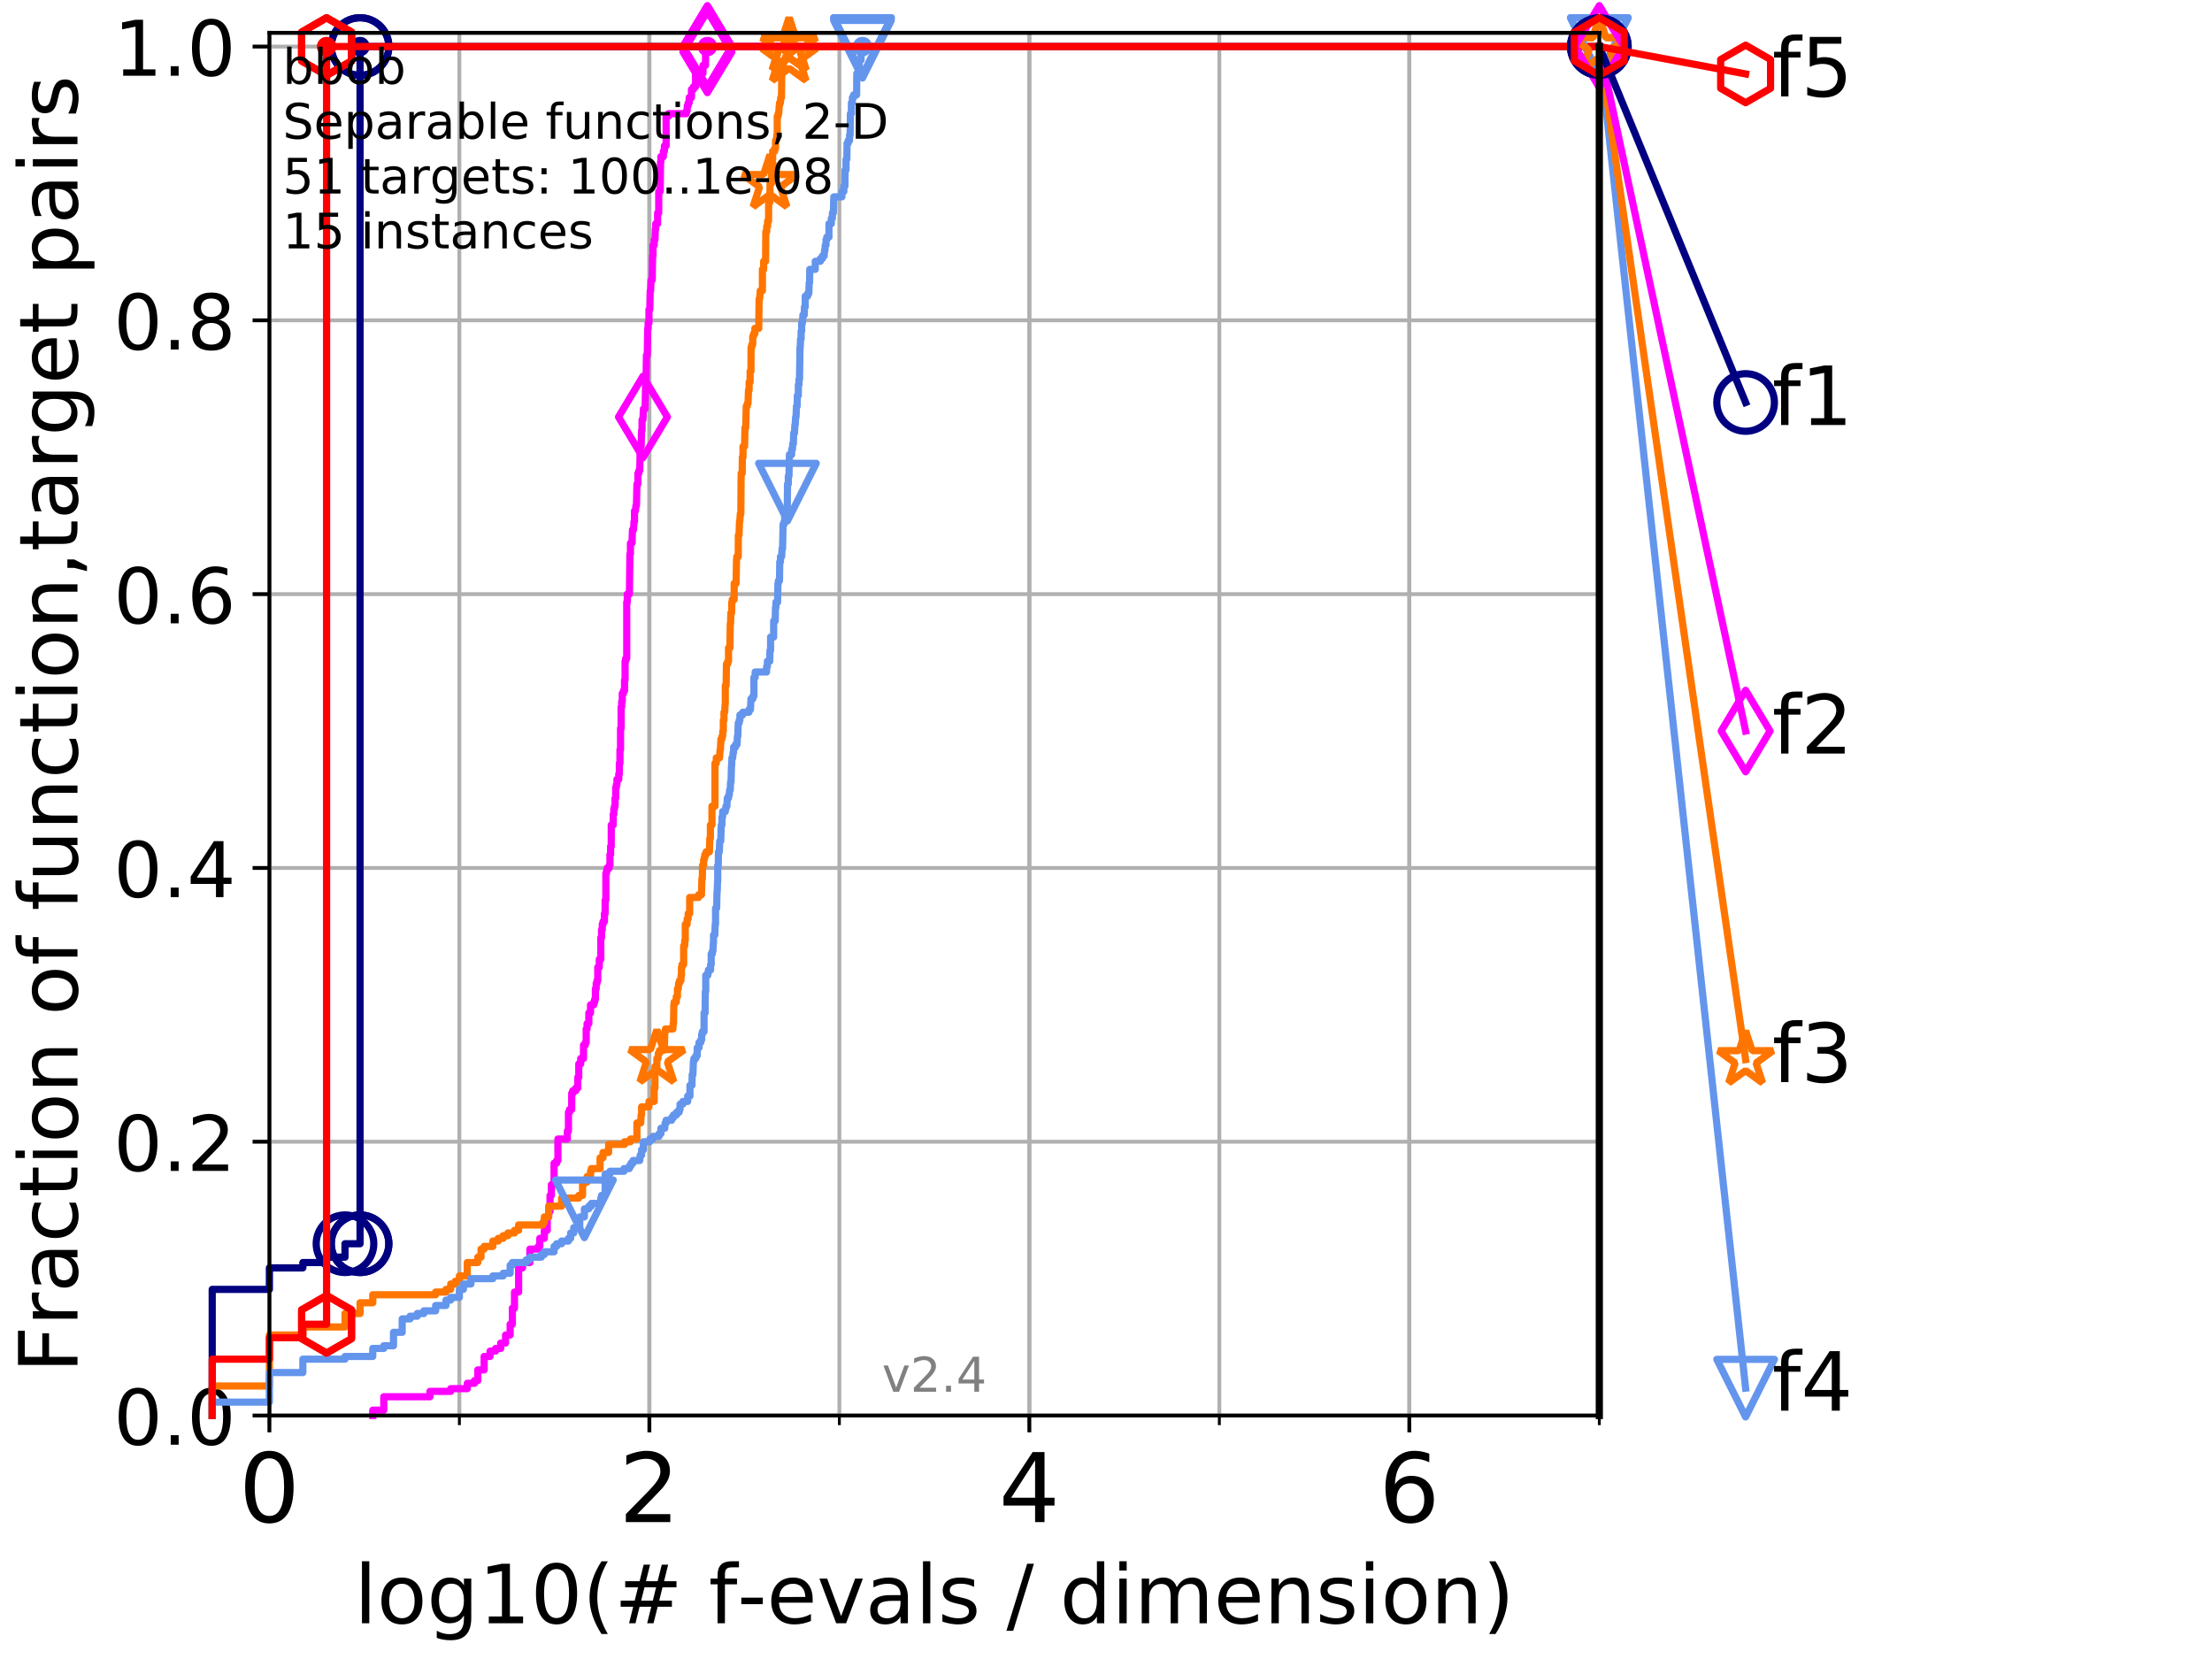 <?xml version="1.0" encoding="utf-8" standalone="no"?>
<!DOCTYPE svg PUBLIC "-//W3C//DTD SVG 1.1//EN"
  "http://www.w3.org/Graphics/SVG/1.1/DTD/svg11.dtd">
<!-- Created with matplotlib (http://matplotlib.org/) -->
<svg height="345.6pt" version="1.1" viewBox="0 0 460.8 345.6" width="460.8pt" xmlns="http://www.w3.org/2000/svg" xmlns:xlink="http://www.w3.org/1999/xlink">
 <defs>
  <style type="text/css">
*{stroke-linecap:butt;stroke-linejoin:round;}
  </style>
 </defs>
 <g id="figure_1">
  <g id="patch_1">
   <path d="M 0 345.6 
L 460.8 345.6 
L 460.8 0 
L 0 0 
z
" style="fill:#ffffff;"/>
  </g>
  <g id="axes_1">
   <g id="patch_2">
    <path d="M 56.12 294.88 
L 333.168 294.88 
L 333.168 6.845 
L 56.12 6.845 
z
" style="fill:#ffffff;"/>
   </g>
   <g id="matplotlib.axis_1">
    <g id="xtick_1">
     <g id="line2d_1">
      <path clip-path="url(#pb4510fc4ef)" d="M 56.12 294.88 
L 56.12 6.845 
" style="fill:none;stroke:#b0b0b0;stroke-linecap:square;stroke-width:0.8;"/>
     </g>
     <g id="line2d_2">
      <defs>
       <path d="M 0 0 
L 0 3.5 
" id="me319b9496c" style="stroke:#000000;stroke-width:0.8;"/>
      </defs>
      <g>
       <use style="stroke:#000000;stroke-width:0.8;" x="56.12" xlink:href="#me319b9496c" y="294.88"/>
      </g>
     </g>
     <g id="text_1">
      <!-- 0 -->
      <defs>
       <path d="M 31.781 66.406 
Q 24.172 66.406 20.328 58.906 
Q 16.5 51.422 16.5 36.375 
Q 16.5 21.391 20.328 13.891 
Q 24.172 6.391 31.781 6.391 
Q 39.453 6.391 43.281 13.891 
Q 47.125 21.391 47.125 36.375 
Q 47.125 51.422 43.281 58.906 
Q 39.453 66.406 31.781 66.406 
z
M 31.781 74.219 
Q 44.047 74.219 50.516 64.516 
Q 56.984 54.828 56.984 36.375 
Q 56.984 17.969 50.516 8.266 
Q 44.047 -1.422 31.781 -1.422 
Q 19.531 -1.422 13.062 8.266 
Q 6.594 17.969 6.594 36.375 
Q 6.594 54.828 13.062 64.516 
Q 19.531 74.219 31.781 74.219 
z
" id="DejaVuSans-30"/>
      </defs>
      <g transform="translate(49.758 317.077)scale(0.2 -0.2)">
       <use xlink:href="#DejaVuSans-30"/>
      </g>
     </g>
    </g>
    <g id="xtick_2">
     <g id="line2d_3">
      <path clip-path="url(#pb4510fc4ef)" d="M 135.277 294.88 
L 135.277 6.845 
" style="fill:none;stroke:#b0b0b0;stroke-linecap:square;stroke-width:0.8;"/>
     </g>
     <g id="line2d_4">
      <g>
       <use style="stroke:#000000;stroke-width:0.8;" x="135.277" xlink:href="#me319b9496c" y="294.88"/>
      </g>
     </g>
     <g id="text_2">
      <!-- 2 -->
      <defs>
       <path d="M 19.188 8.297 
L 53.609 8.297 
L 53.609 0 
L 7.328 0 
L 7.328 8.297 
Q 12.938 14.109 22.625 23.891 
Q 32.328 33.688 34.812 36.531 
Q 39.547 41.844 41.422 45.531 
Q 43.312 49.219 43.312 52.781 
Q 43.312 58.594 39.234 62.25 
Q 35.156 65.922 28.609 65.922 
Q 23.969 65.922 18.812 64.312 
Q 13.672 62.703 7.812 59.422 
L 7.812 69.391 
Q 13.766 71.781 18.938 73 
Q 24.125 74.219 28.422 74.219 
Q 39.75 74.219 46.484 68.547 
Q 53.219 62.891 53.219 53.422 
Q 53.219 48.922 51.531 44.891 
Q 49.859 40.875 45.406 35.406 
Q 44.188 33.984 37.641 27.219 
Q 31.109 20.453 19.188 8.297 
z
" id="DejaVuSans-32"/>
      </defs>
      <g transform="translate(128.914 317.077)scale(0.2 -0.2)">
       <use xlink:href="#DejaVuSans-32"/>
      </g>
     </g>
    </g>
    <g id="xtick_3">
     <g id="line2d_5">
      <path clip-path="url(#pb4510fc4ef)" d="M 214.433 294.88 
L 214.433 6.845 
" style="fill:none;stroke:#b0b0b0;stroke-linecap:square;stroke-width:0.8;"/>
     </g>
     <g id="line2d_6">
      <g>
       <use style="stroke:#000000;stroke-width:0.8;" x="214.433" xlink:href="#me319b9496c" y="294.88"/>
      </g>
     </g>
     <g id="text_3">
      <!-- 4 -->
      <defs>
       <path d="M 37.797 64.312 
L 12.891 25.391 
L 37.797 25.391 
z
M 35.203 72.906 
L 47.609 72.906 
L 47.609 25.391 
L 58.016 25.391 
L 58.016 17.188 
L 47.609 17.188 
L 47.609 0 
L 37.797 0 
L 37.797 17.188 
L 4.891 17.188 
L 4.891 26.703 
z
" id="DejaVuSans-34"/>
      </defs>
      <g transform="translate(208.071 317.077)scale(0.2 -0.2)">
       <use xlink:href="#DejaVuSans-34"/>
      </g>
     </g>
    </g>
    <g id="xtick_4">
     <g id="line2d_7">
      <path clip-path="url(#pb4510fc4ef)" d="M 293.59 294.88 
L 293.59 6.845 
" style="fill:none;stroke:#b0b0b0;stroke-linecap:square;stroke-width:0.8;"/>
     </g>
     <g id="line2d_8">
      <g>
       <use style="stroke:#000000;stroke-width:0.8;" x="293.59" xlink:href="#me319b9496c" y="294.88"/>
      </g>
     </g>
     <g id="text_4">
      <!-- 6 -->
      <defs>
       <path d="M 33.016 40.375 
Q 26.375 40.375 22.484 35.828 
Q 18.609 31.297 18.609 23.391 
Q 18.609 15.531 22.484 10.953 
Q 26.375 6.391 33.016 6.391 
Q 39.656 6.391 43.531 10.953 
Q 47.406 15.531 47.406 23.391 
Q 47.406 31.297 43.531 35.828 
Q 39.656 40.375 33.016 40.375 
z
M 52.594 71.297 
L 52.594 62.312 
Q 48.875 64.062 45.094 64.984 
Q 41.312 65.922 37.594 65.922 
Q 27.828 65.922 22.672 59.328 
Q 17.531 52.734 16.797 39.406 
Q 19.672 43.656 24.016 45.922 
Q 28.375 48.188 33.594 48.188 
Q 44.578 48.188 50.953 41.516 
Q 57.328 34.859 57.328 23.391 
Q 57.328 12.156 50.688 5.359 
Q 44.047 -1.422 33.016 -1.422 
Q 20.359 -1.422 13.672 8.266 
Q 6.984 17.969 6.984 36.375 
Q 6.984 53.656 15.188 63.938 
Q 23.391 74.219 37.203 74.219 
Q 40.922 74.219 44.703 73.484 
Q 48.484 72.75 52.594 71.297 
z
" id="DejaVuSans-36"/>
      </defs>
      <g transform="translate(287.227 317.077)scale(0.2 -0.2)">
       <use xlink:href="#DejaVuSans-36"/>
      </g>
     </g>
    </g>
    <g id="xtick_5">
     <g id="line2d_9">
      <path clip-path="url(#pb4510fc4ef)" d="M 56.12 294.88 
L 56.12 6.845 
" style="fill:none;stroke:#b0b0b0;stroke-linecap:square;stroke-width:0.8;"/>
     </g>
     <g id="line2d_10">
      <defs>
       <path d="M 0 0 
L 0 2 
" id="m6b6d243630" style="stroke:#000000;stroke-width:0.6;"/>
      </defs>
      <g>
       <use style="stroke:#000000;stroke-width:0.6;" x="56.12" xlink:href="#m6b6d243630" y="294.88"/>
      </g>
     </g>
    </g>
    <g id="xtick_6">
     <g id="line2d_11">
      <path clip-path="url(#pb4510fc4ef)" d="M 95.698 294.88 
L 95.698 6.845 
" style="fill:none;stroke:#b0b0b0;stroke-linecap:square;stroke-width:0.8;"/>
     </g>
     <g id="line2d_12">
      <g>
       <use style="stroke:#000000;stroke-width:0.6;" x="95.698" xlink:href="#m6b6d243630" y="294.88"/>
      </g>
     </g>
    </g>
    <g id="xtick_7">
     <g id="line2d_13">
      <path clip-path="url(#pb4510fc4ef)" d="M 135.277 294.88 
L 135.277 6.845 
" style="fill:none;stroke:#b0b0b0;stroke-linecap:square;stroke-width:0.8;"/>
     </g>
     <g id="line2d_14">
      <g>
       <use style="stroke:#000000;stroke-width:0.6;" x="135.277" xlink:href="#m6b6d243630" y="294.88"/>
      </g>
     </g>
    </g>
    <g id="xtick_8">
     <g id="line2d_15">
      <path clip-path="url(#pb4510fc4ef)" d="M 174.855 294.88 
L 174.855 6.845 
" style="fill:none;stroke:#b0b0b0;stroke-linecap:square;stroke-width:0.8;"/>
     </g>
     <g id="line2d_16">
      <g>
       <use style="stroke:#000000;stroke-width:0.6;" x="174.855" xlink:href="#m6b6d243630" y="294.88"/>
      </g>
     </g>
    </g>
    <g id="xtick_9">
     <g id="line2d_17">
      <path clip-path="url(#pb4510fc4ef)" d="M 214.433 294.88 
L 214.433 6.845 
" style="fill:none;stroke:#b0b0b0;stroke-linecap:square;stroke-width:0.8;"/>
     </g>
     <g id="line2d_18">
      <g>
       <use style="stroke:#000000;stroke-width:0.6;" x="214.433" xlink:href="#m6b6d243630" y="294.88"/>
      </g>
     </g>
    </g>
    <g id="xtick_10">
     <g id="line2d_19">
      <path clip-path="url(#pb4510fc4ef)" d="M 254.011 294.88 
L 254.011 6.845 
" style="fill:none;stroke:#b0b0b0;stroke-linecap:square;stroke-width:0.8;"/>
     </g>
     <g id="line2d_20">
      <g>
       <use style="stroke:#000000;stroke-width:0.6;" x="254.011" xlink:href="#m6b6d243630" y="294.88"/>
      </g>
     </g>
    </g>
    <g id="xtick_11">
     <g id="line2d_21">
      <path clip-path="url(#pb4510fc4ef)" d="M 293.59 294.88 
L 293.59 6.845 
" style="fill:none;stroke:#b0b0b0;stroke-linecap:square;stroke-width:0.8;"/>
     </g>
     <g id="line2d_22">
      <g>
       <use style="stroke:#000000;stroke-width:0.6;" x="293.59" xlink:href="#m6b6d243630" y="294.88"/>
      </g>
     </g>
    </g>
    <g id="xtick_12">
     <g id="line2d_23">
      <path clip-path="url(#pb4510fc4ef)" d="M 333.168 294.88 
L 333.168 6.845 
" style="fill:none;stroke:#b0b0b0;stroke-linecap:square;stroke-width:0.8;"/>
     </g>
     <g id="line2d_24">
      <g>
       <use style="stroke:#000000;stroke-width:0.6;" x="333.168" xlink:href="#m6b6d243630" y="294.88"/>
      </g>
     </g>
    </g>
    <g id="text_5">
     <!-- log10(# f-evals / dimension) -->
     <defs>
      <path d="M 9.422 75.984 
L 18.406 75.984 
L 18.406 0 
L 9.422 0 
z
" id="DejaVuSans-6c"/>
      <path d="M 30.609 48.391 
Q 23.391 48.391 19.188 42.75 
Q 14.984 37.109 14.984 27.297 
Q 14.984 17.484 19.156 11.844 
Q 23.344 6.203 30.609 6.203 
Q 37.797 6.203 41.984 11.859 
Q 46.188 17.531 46.188 27.297 
Q 46.188 37.016 41.984 42.703 
Q 37.797 48.391 30.609 48.391 
z
M 30.609 56 
Q 42.328 56 49.016 48.375 
Q 55.719 40.766 55.719 27.297 
Q 55.719 13.875 49.016 6.219 
Q 42.328 -1.422 30.609 -1.422 
Q 18.844 -1.422 12.172 6.219 
Q 5.516 13.875 5.516 27.297 
Q 5.516 40.766 12.172 48.375 
Q 18.844 56 30.609 56 
z
" id="DejaVuSans-6f"/>
      <path d="M 45.406 27.984 
Q 45.406 37.75 41.375 43.109 
Q 37.359 48.484 30.078 48.484 
Q 22.859 48.484 18.828 43.109 
Q 14.797 37.75 14.797 27.984 
Q 14.797 18.266 18.828 12.891 
Q 22.859 7.516 30.078 7.516 
Q 37.359 7.516 41.375 12.891 
Q 45.406 18.266 45.406 27.984 
z
M 54.391 6.781 
Q 54.391 -7.172 48.188 -13.984 
Q 42 -20.797 29.203 -20.797 
Q 24.469 -20.797 20.266 -20.094 
Q 16.062 -19.391 12.109 -17.922 
L 12.109 -9.188 
Q 16.062 -11.328 19.922 -12.344 
Q 23.781 -13.375 27.781 -13.375 
Q 36.625 -13.375 41.016 -8.766 
Q 45.406 -4.156 45.406 5.172 
L 45.406 9.625 
Q 42.625 4.781 38.281 2.391 
Q 33.938 0 27.875 0 
Q 17.828 0 11.672 7.656 
Q 5.516 15.328 5.516 27.984 
Q 5.516 40.672 11.672 48.328 
Q 17.828 56 27.875 56 
Q 33.938 56 38.281 53.609 
Q 42.625 51.219 45.406 46.391 
L 45.406 54.688 
L 54.391 54.688 
z
" id="DejaVuSans-67"/>
      <path d="M 12.406 8.297 
L 28.516 8.297 
L 28.516 63.922 
L 10.984 60.406 
L 10.984 69.391 
L 28.422 72.906 
L 38.281 72.906 
L 38.281 8.297 
L 54.391 8.297 
L 54.391 0 
L 12.406 0 
z
" id="DejaVuSans-31"/>
      <path d="M 31 75.875 
Q 24.469 64.656 21.281 53.656 
Q 18.109 42.672 18.109 31.391 
Q 18.109 20.125 21.312 9.062 
Q 24.516 -2 31 -13.188 
L 23.188 -13.188 
Q 15.875 -1.703 12.234 9.375 
Q 8.594 20.453 8.594 31.391 
Q 8.594 42.281 12.203 53.312 
Q 15.828 64.359 23.188 75.875 
z
" id="DejaVuSans-28"/>
      <path d="M 51.125 44 
L 36.922 44 
L 32.812 27.688 
L 47.125 27.688 
z
M 43.797 71.781 
L 38.719 51.516 
L 52.984 51.516 
L 58.109 71.781 
L 65.922 71.781 
L 60.891 51.516 
L 76.125 51.516 
L 76.125 44 
L 58.984 44 
L 54.984 27.688 
L 70.516 27.688 
L 70.516 20.219 
L 53.078 20.219 
L 48 0 
L 40.188 0 
L 45.219 20.219 
L 30.906 20.219 
L 25.875 0 
L 18.016 0 
L 23.094 20.219 
L 7.719 20.219 
L 7.719 27.688 
L 24.906 27.688 
L 29 44 
L 13.281 44 
L 13.281 51.516 
L 30.906 51.516 
L 35.891 71.781 
z
" id="DejaVuSans-23"/>
      <path id="DejaVuSans-20"/>
      <path d="M 37.109 75.984 
L 37.109 68.5 
L 28.516 68.5 
Q 23.688 68.5 21.797 66.547 
Q 19.922 64.594 19.922 59.516 
L 19.922 54.688 
L 34.719 54.688 
L 34.719 47.703 
L 19.922 47.703 
L 19.922 0 
L 10.891 0 
L 10.891 47.703 
L 2.297 47.703 
L 2.297 54.688 
L 10.891 54.688 
L 10.891 58.5 
Q 10.891 67.625 15.141 71.797 
Q 19.391 75.984 28.609 75.984 
z
" id="DejaVuSans-66"/>
      <path d="M 4.891 31.391 
L 31.203 31.391 
L 31.203 23.391 
L 4.891 23.391 
z
" id="DejaVuSans-2d"/>
      <path d="M 56.203 29.594 
L 56.203 25.203 
L 14.891 25.203 
Q 15.484 15.922 20.484 11.062 
Q 25.484 6.203 34.422 6.203 
Q 39.594 6.203 44.453 7.469 
Q 49.312 8.734 54.109 11.281 
L 54.109 2.781 
Q 49.266 0.734 44.188 -0.344 
Q 39.109 -1.422 33.891 -1.422 
Q 20.797 -1.422 13.156 6.188 
Q 5.516 13.812 5.516 26.812 
Q 5.516 40.234 12.766 48.109 
Q 20.016 56 32.328 56 
Q 43.359 56 49.781 48.891 
Q 56.203 41.797 56.203 29.594 
z
M 47.219 32.234 
Q 47.125 39.594 43.094 43.984 
Q 39.062 48.391 32.422 48.391 
Q 24.906 48.391 20.391 44.141 
Q 15.875 39.891 15.188 32.172 
z
" id="DejaVuSans-65"/>
      <path d="M 2.984 54.688 
L 12.5 54.688 
L 29.594 8.797 
L 46.688 54.688 
L 56.203 54.688 
L 35.688 0 
L 23.484 0 
z
" id="DejaVuSans-76"/>
      <path d="M 34.281 27.484 
Q 23.391 27.484 19.188 25 
Q 14.984 22.516 14.984 16.5 
Q 14.984 11.719 18.141 8.906 
Q 21.297 6.109 26.703 6.109 
Q 34.188 6.109 38.703 11.406 
Q 43.219 16.703 43.219 25.484 
L 43.219 27.484 
z
M 52.203 31.203 
L 52.203 0 
L 43.219 0 
L 43.219 8.297 
Q 40.141 3.328 35.547 0.953 
Q 30.953 -1.422 24.312 -1.422 
Q 15.922 -1.422 10.953 3.297 
Q 6 8.016 6 15.922 
Q 6 25.141 12.172 29.828 
Q 18.359 34.516 30.609 34.516 
L 43.219 34.516 
L 43.219 35.406 
Q 43.219 41.609 39.141 45 
Q 35.062 48.391 27.688 48.391 
Q 23 48.391 18.547 47.266 
Q 14.109 46.141 10.016 43.891 
L 10.016 52.203 
Q 14.938 54.109 19.578 55.047 
Q 24.219 56 28.609 56 
Q 40.484 56 46.344 49.844 
Q 52.203 43.703 52.203 31.203 
z
" id="DejaVuSans-61"/>
      <path d="M 44.281 53.078 
L 44.281 44.578 
Q 40.484 46.531 36.375 47.5 
Q 32.281 48.484 27.875 48.484 
Q 21.188 48.484 17.844 46.438 
Q 14.5 44.391 14.5 40.281 
Q 14.5 37.156 16.891 35.375 
Q 19.281 33.594 26.516 31.984 
L 29.594 31.297 
Q 39.156 29.25 43.188 25.516 
Q 47.219 21.781 47.219 15.094 
Q 47.219 7.469 41.188 3.016 
Q 35.156 -1.422 24.609 -1.422 
Q 20.219 -1.422 15.453 -0.562 
Q 10.688 0.297 5.422 2 
L 5.422 11.281 
Q 10.406 8.688 15.234 7.391 
Q 20.062 6.109 24.812 6.109 
Q 31.156 6.109 34.562 8.281 
Q 37.984 10.453 37.984 14.406 
Q 37.984 18.062 35.516 20.016 
Q 33.062 21.969 24.703 23.781 
L 21.578 24.516 
Q 13.234 26.266 9.516 29.906 
Q 5.812 33.547 5.812 39.891 
Q 5.812 47.609 11.281 51.797 
Q 16.75 56 26.812 56 
Q 31.781 56 36.172 55.266 
Q 40.578 54.547 44.281 53.078 
z
" id="DejaVuSans-73"/>
      <path d="M 25.391 72.906 
L 33.688 72.906 
L 8.297 -9.281 
L 0 -9.281 
z
" id="DejaVuSans-2f"/>
      <path d="M 45.406 46.391 
L 45.406 75.984 
L 54.391 75.984 
L 54.391 0 
L 45.406 0 
L 45.406 8.203 
Q 42.578 3.328 38.25 0.953 
Q 33.938 -1.422 27.875 -1.422 
Q 17.969 -1.422 11.734 6.484 
Q 5.516 14.406 5.516 27.297 
Q 5.516 40.188 11.734 48.094 
Q 17.969 56 27.875 56 
Q 33.938 56 38.25 53.625 
Q 42.578 51.266 45.406 46.391 
z
M 14.797 27.297 
Q 14.797 17.391 18.875 11.75 
Q 22.953 6.109 30.078 6.109 
Q 37.203 6.109 41.297 11.75 
Q 45.406 17.391 45.406 27.297 
Q 45.406 37.203 41.297 42.844 
Q 37.203 48.484 30.078 48.484 
Q 22.953 48.484 18.875 42.844 
Q 14.797 37.203 14.797 27.297 
z
" id="DejaVuSans-64"/>
      <path d="M 9.422 54.688 
L 18.406 54.688 
L 18.406 0 
L 9.422 0 
z
M 9.422 75.984 
L 18.406 75.984 
L 18.406 64.594 
L 9.422 64.594 
z
" id="DejaVuSans-69"/>
      <path d="M 52 44.188 
Q 55.375 50.25 60.062 53.125 
Q 64.75 56 71.094 56 
Q 79.641 56 84.281 50.016 
Q 88.922 44.047 88.922 33.016 
L 88.922 0 
L 79.891 0 
L 79.891 32.719 
Q 79.891 40.578 77.094 44.375 
Q 74.312 48.188 68.609 48.188 
Q 61.625 48.188 57.562 43.547 
Q 53.516 38.922 53.516 30.906 
L 53.516 0 
L 44.484 0 
L 44.484 32.719 
Q 44.484 40.625 41.703 44.406 
Q 38.922 48.188 33.109 48.188 
Q 26.219 48.188 22.156 43.531 
Q 18.109 38.875 18.109 30.906 
L 18.109 0 
L 9.078 0 
L 9.078 54.688 
L 18.109 54.688 
L 18.109 46.188 
Q 21.188 51.219 25.484 53.609 
Q 29.781 56 35.688 56 
Q 41.656 56 45.828 52.969 
Q 50 49.953 52 44.188 
z
" id="DejaVuSans-6d"/>
      <path d="M 54.891 33.016 
L 54.891 0 
L 45.906 0 
L 45.906 32.719 
Q 45.906 40.484 42.875 44.328 
Q 39.844 48.188 33.797 48.188 
Q 26.516 48.188 22.312 43.547 
Q 18.109 38.922 18.109 30.906 
L 18.109 0 
L 9.078 0 
L 9.078 54.688 
L 18.109 54.688 
L 18.109 46.188 
Q 21.344 51.125 25.703 53.562 
Q 30.078 56 35.797 56 
Q 45.219 56 50.047 50.172 
Q 54.891 44.344 54.891 33.016 
z
" id="DejaVuSans-6e"/>
      <path d="M 8.016 75.875 
L 15.828 75.875 
Q 23.141 64.359 26.781 53.312 
Q 30.422 42.281 30.422 31.391 
Q 30.422 20.453 26.781 9.375 
Q 23.141 -1.703 15.828 -13.188 
L 8.016 -13.188 
Q 14.5 -2 17.703 9.062 
Q 20.906 20.125 20.906 31.391 
Q 20.906 42.672 17.703 53.656 
Q 14.5 64.656 8.016 75.875 
z
" id="DejaVuSans-29"/>
     </defs>
     <g transform="translate(73.803 338.154)scale(0.17 -0.17)">
      <use xlink:href="#DejaVuSans-6c"/>
      <use x="27.783" xlink:href="#DejaVuSans-6f"/>
      <use x="88.965" xlink:href="#DejaVuSans-67"/>
      <use x="152.441" xlink:href="#DejaVuSans-31"/>
      <use x="216.064" xlink:href="#DejaVuSans-30"/>
      <use x="279.688" xlink:href="#DejaVuSans-28"/>
      <use x="318.701" xlink:href="#DejaVuSans-23"/>
      <use x="402.49" xlink:href="#DejaVuSans-20"/>
      <use x="434.277" xlink:href="#DejaVuSans-66"/>
      <use x="469.404" xlink:href="#DejaVuSans-2d"/>
      <use x="505.488" xlink:href="#DejaVuSans-65"/>
      <use x="567.012" xlink:href="#DejaVuSans-76"/>
      <use x="626.191" xlink:href="#DejaVuSans-61"/>
      <use x="687.471" xlink:href="#DejaVuSans-6c"/>
      <use x="715.254" xlink:href="#DejaVuSans-73"/>
      <use x="767.354" xlink:href="#DejaVuSans-20"/>
      <use x="799.141" xlink:href="#DejaVuSans-2f"/>
      <use x="832.832" xlink:href="#DejaVuSans-20"/>
      <use x="864.619" xlink:href="#DejaVuSans-64"/>
      <use x="928.096" xlink:href="#DejaVuSans-69"/>
      <use x="955.879" xlink:href="#DejaVuSans-6d"/>
      <use x="1053.291" xlink:href="#DejaVuSans-65"/>
      <use x="1114.814" xlink:href="#DejaVuSans-6e"/>
      <use x="1178.193" xlink:href="#DejaVuSans-73"/>
      <use x="1230.293" xlink:href="#DejaVuSans-69"/>
      <use x="1258.076" xlink:href="#DejaVuSans-6f"/>
      <use x="1319.258" xlink:href="#DejaVuSans-6e"/>
      <use x="1382.637" xlink:href="#DejaVuSans-29"/>
     </g>
    </g>
   </g>
   <g id="matplotlib.axis_2">
    <g id="ytick_1">
     <g id="line2d_25">
      <path clip-path="url(#pb4510fc4ef)" d="M 56.12 294.88 
L 333.168 294.88 
" style="fill:none;stroke:#b0b0b0;stroke-linecap:square;stroke-width:0.8;"/>
     </g>
     <g id="line2d_26">
      <defs>
       <path d="M 0 0 
L -3.5 0 
" id="mcecb349ec3" style="stroke:#000000;stroke-width:0.8;"/>
      </defs>
      <g>
       <use style="stroke:#000000;stroke-width:0.8;" x="56.12" xlink:href="#mcecb349ec3" y="294.88"/>
      </g>
     </g>
     <g id="text_6">
      <!-- 0.0 -->
      <defs>
       <path d="M 10.688 12.406 
L 21 12.406 
L 21 0 
L 10.688 0 
z
" id="DejaVuSans-2e"/>
      </defs>
      <g transform="translate(23.675 300.959)scale(0.16 -0.16)">
       <use xlink:href="#DejaVuSans-30"/>
       <use x="63.623" xlink:href="#DejaVuSans-2e"/>
       <use x="95.41" xlink:href="#DejaVuSans-30"/>
      </g>
     </g>
    </g>
    <g id="ytick_2">
     <g id="line2d_27">
      <path clip-path="url(#pb4510fc4ef)" d="M 56.12 237.843 
L 333.168 237.843 
" style="fill:none;stroke:#b0b0b0;stroke-linecap:square;stroke-width:0.8;"/>
     </g>
     <g id="line2d_28">
      <g>
       <use style="stroke:#000000;stroke-width:0.8;" x="56.12" xlink:href="#mcecb349ec3" y="237.843"/>
      </g>
     </g>
     <g id="text_7">
      <!-- 0.2 -->
      <g transform="translate(23.675 243.922)scale(0.16 -0.16)">
       <use xlink:href="#DejaVuSans-30"/>
       <use x="63.623" xlink:href="#DejaVuSans-2e"/>
       <use x="95.41" xlink:href="#DejaVuSans-32"/>
      </g>
     </g>
    </g>
    <g id="ytick_3">
     <g id="line2d_29">
      <path clip-path="url(#pb4510fc4ef)" d="M 56.12 180.807 
L 333.168 180.807 
" style="fill:none;stroke:#b0b0b0;stroke-linecap:square;stroke-width:0.8;"/>
     </g>
     <g id="line2d_30">
      <g>
       <use style="stroke:#000000;stroke-width:0.8;" x="56.12" xlink:href="#mcecb349ec3" y="180.807"/>
      </g>
     </g>
     <g id="text_8">
      <!-- 0.4 -->
      <g transform="translate(23.675 186.886)scale(0.16 -0.16)">
       <use xlink:href="#DejaVuSans-30"/>
       <use x="63.623" xlink:href="#DejaVuSans-2e"/>
       <use x="95.41" xlink:href="#DejaVuSans-34"/>
      </g>
     </g>
    </g>
    <g id="ytick_4">
     <g id="line2d_31">
      <path clip-path="url(#pb4510fc4ef)" d="M 56.12 123.77 
L 333.168 123.77 
" style="fill:none;stroke:#b0b0b0;stroke-linecap:square;stroke-width:0.8;"/>
     </g>
     <g id="line2d_32">
      <g>
       <use style="stroke:#000000;stroke-width:0.8;" x="56.12" xlink:href="#mcecb349ec3" y="123.77"/>
      </g>
     </g>
     <g id="text_9">
      <!-- 0.6 -->
      <g transform="translate(23.675 129.849)scale(0.16 -0.16)">
       <use xlink:href="#DejaVuSans-30"/>
       <use x="63.623" xlink:href="#DejaVuSans-2e"/>
       <use x="95.41" xlink:href="#DejaVuSans-36"/>
      </g>
     </g>
    </g>
    <g id="ytick_5">
     <g id="line2d_33">
      <path clip-path="url(#pb4510fc4ef)" d="M 56.12 66.734 
L 333.168 66.734 
" style="fill:none;stroke:#b0b0b0;stroke-linecap:square;stroke-width:0.8;"/>
     </g>
     <g id="line2d_34">
      <g>
       <use style="stroke:#000000;stroke-width:0.8;" x="56.12" xlink:href="#mcecb349ec3" y="66.734"/>
      </g>
     </g>
     <g id="text_10">
      <!-- 0.8 -->
      <defs>
       <path d="M 31.781 34.625 
Q 24.75 34.625 20.719 30.859 
Q 16.703 27.094 16.703 20.516 
Q 16.703 13.922 20.719 10.156 
Q 24.75 6.391 31.781 6.391 
Q 38.812 6.391 42.859 10.172 
Q 46.922 13.969 46.922 20.516 
Q 46.922 27.094 42.891 30.859 
Q 38.875 34.625 31.781 34.625 
z
M 21.922 38.812 
Q 15.578 40.375 12.031 44.719 
Q 8.5 49.078 8.5 55.328 
Q 8.5 64.062 14.719 69.141 
Q 20.953 74.219 31.781 74.219 
Q 42.672 74.219 48.875 69.141 
Q 55.078 64.062 55.078 55.328 
Q 55.078 49.078 51.531 44.719 
Q 48 40.375 41.703 38.812 
Q 48.828 37.156 52.797 32.312 
Q 56.781 27.484 56.781 20.516 
Q 56.781 9.906 50.312 4.234 
Q 43.844 -1.422 31.781 -1.422 
Q 19.734 -1.422 13.25 4.234 
Q 6.781 9.906 6.781 20.516 
Q 6.781 27.484 10.781 32.312 
Q 14.797 37.156 21.922 38.812 
z
M 18.312 54.391 
Q 18.312 48.734 21.844 45.562 
Q 25.391 42.391 31.781 42.391 
Q 38.141 42.391 41.719 45.562 
Q 45.312 48.734 45.312 54.391 
Q 45.312 60.062 41.719 63.234 
Q 38.141 66.406 31.781 66.406 
Q 25.391 66.406 21.844 63.234 
Q 18.312 60.062 18.312 54.391 
z
" id="DejaVuSans-38"/>
      </defs>
      <g transform="translate(23.675 72.812)scale(0.16 -0.16)">
       <use xlink:href="#DejaVuSans-30"/>
       <use x="63.623" xlink:href="#DejaVuSans-2e"/>
       <use x="95.41" xlink:href="#DejaVuSans-38"/>
      </g>
     </g>
    </g>
    <g id="ytick_6">
     <g id="line2d_35">
      <path clip-path="url(#pb4510fc4ef)" d="M 56.12 9.697 
L 333.168 9.697 
" style="fill:none;stroke:#b0b0b0;stroke-linecap:square;stroke-width:0.8;"/>
     </g>
     <g id="line2d_36">
      <g>
       <use style="stroke:#000000;stroke-width:0.8;" x="56.12" xlink:href="#mcecb349ec3" y="9.697"/>
      </g>
     </g>
     <g id="text_11">
      <!-- 1.0 -->
      <g transform="translate(23.675 15.776)scale(0.16 -0.16)">
       <use xlink:href="#DejaVuSans-31"/>
       <use x="63.623" xlink:href="#DejaVuSans-2e"/>
       <use x="95.41" xlink:href="#DejaVuSans-30"/>
      </g>
     </g>
    </g>
    <g id="text_12">
     <!-- Fraction of function,target pairs -->
     <defs>
      <path d="M 9.812 72.906 
L 51.703 72.906 
L 51.703 64.594 
L 19.672 64.594 
L 19.672 43.109 
L 48.578 43.109 
L 48.578 34.812 
L 19.672 34.812 
L 19.672 0 
L 9.812 0 
z
" id="DejaVuSans-46"/>
      <path d="M 41.109 46.297 
Q 39.594 47.172 37.812 47.578 
Q 36.031 48 33.891 48 
Q 26.266 48 22.188 43.047 
Q 18.109 38.094 18.109 28.812 
L 18.109 0 
L 9.078 0 
L 9.078 54.688 
L 18.109 54.688 
L 18.109 46.188 
Q 20.953 51.172 25.484 53.578 
Q 30.031 56 36.531 56 
Q 37.453 56 38.578 55.875 
Q 39.703 55.766 41.062 55.516 
z
" id="DejaVuSans-72"/>
      <path d="M 48.781 52.594 
L 48.781 44.188 
Q 44.969 46.297 41.141 47.344 
Q 37.312 48.391 33.406 48.391 
Q 24.656 48.391 19.812 42.844 
Q 14.984 37.312 14.984 27.297 
Q 14.984 17.281 19.812 11.734 
Q 24.656 6.203 33.406 6.203 
Q 37.312 6.203 41.141 7.25 
Q 44.969 8.297 48.781 10.406 
L 48.781 2.094 
Q 45.016 0.344 40.984 -0.531 
Q 36.969 -1.422 32.422 -1.422 
Q 20.062 -1.422 12.781 6.344 
Q 5.516 14.109 5.516 27.297 
Q 5.516 40.672 12.859 48.328 
Q 20.219 56 33.016 56 
Q 37.156 56 41.109 55.141 
Q 45.062 54.297 48.781 52.594 
z
" id="DejaVuSans-63"/>
      <path d="M 18.312 70.219 
L 18.312 54.688 
L 36.812 54.688 
L 36.812 47.703 
L 18.312 47.703 
L 18.312 18.016 
Q 18.312 11.328 20.141 9.422 
Q 21.969 7.516 27.594 7.516 
L 36.812 7.516 
L 36.812 0 
L 27.594 0 
Q 17.188 0 13.234 3.875 
Q 9.281 7.766 9.281 18.016 
L 9.281 47.703 
L 2.688 47.703 
L 2.688 54.688 
L 9.281 54.688 
L 9.281 70.219 
z
" id="DejaVuSans-74"/>
      <path d="M 8.5 21.578 
L 8.5 54.688 
L 17.484 54.688 
L 17.484 21.922 
Q 17.484 14.156 20.5 10.266 
Q 23.531 6.391 29.594 6.391 
Q 36.859 6.391 41.078 11.031 
Q 45.312 15.672 45.312 23.688 
L 45.312 54.688 
L 54.297 54.688 
L 54.297 0 
L 45.312 0 
L 45.312 8.406 
Q 42.047 3.422 37.719 1 
Q 33.406 -1.422 27.688 -1.422 
Q 18.266 -1.422 13.375 4.438 
Q 8.5 10.297 8.5 21.578 
z
M 31.109 56 
z
" id="DejaVuSans-75"/>
      <path d="M 11.719 12.406 
L 22.016 12.406 
L 22.016 4 
L 14.016 -11.625 
L 7.719 -11.625 
L 11.719 4 
z
" id="DejaVuSans-2c"/>
      <path d="M 18.109 8.203 
L 18.109 -20.797 
L 9.078 -20.797 
L 9.078 54.688 
L 18.109 54.688 
L 18.109 46.391 
Q 20.953 51.266 25.266 53.625 
Q 29.594 56 35.594 56 
Q 45.562 56 51.781 48.094 
Q 58.016 40.188 58.016 27.297 
Q 58.016 14.406 51.781 6.484 
Q 45.562 -1.422 35.594 -1.422 
Q 29.594 -1.422 25.266 0.953 
Q 20.953 3.328 18.109 8.203 
z
M 48.688 27.297 
Q 48.688 37.203 44.609 42.844 
Q 40.531 48.484 33.406 48.484 
Q 26.266 48.484 22.188 42.844 
Q 18.109 37.203 18.109 27.297 
Q 18.109 17.391 22.188 11.75 
Q 26.266 6.109 33.406 6.109 
Q 40.531 6.109 44.609 11.75 
Q 48.688 17.391 48.688 27.297 
z
" id="DejaVuSans-70"/>
     </defs>
     <g transform="translate(16.14 286.002)rotate(-90)scale(0.17 -0.17)">
      <use xlink:href="#DejaVuSans-46"/>
      <use x="57.41" xlink:href="#DejaVuSans-72"/>
      <use x="98.523" xlink:href="#DejaVuSans-61"/>
      <use x="159.803" xlink:href="#DejaVuSans-63"/>
      <use x="214.783" xlink:href="#DejaVuSans-74"/>
      <use x="253.992" xlink:href="#DejaVuSans-69"/>
      <use x="281.775" xlink:href="#DejaVuSans-6f"/>
      <use x="342.957" xlink:href="#DejaVuSans-6e"/>
      <use x="406.336" xlink:href="#DejaVuSans-20"/>
      <use x="438.123" xlink:href="#DejaVuSans-6f"/>
      <use x="499.305" xlink:href="#DejaVuSans-66"/>
      <use x="534.51" xlink:href="#DejaVuSans-20"/>
      <use x="566.297" xlink:href="#DejaVuSans-66"/>
      <use x="601.502" xlink:href="#DejaVuSans-75"/>
      <use x="664.881" xlink:href="#DejaVuSans-6e"/>
      <use x="728.26" xlink:href="#DejaVuSans-63"/>
      <use x="783.24" xlink:href="#DejaVuSans-74"/>
      <use x="822.449" xlink:href="#DejaVuSans-69"/>
      <use x="850.232" xlink:href="#DejaVuSans-6f"/>
      <use x="911.414" xlink:href="#DejaVuSans-6e"/>
      <use x="974.793" xlink:href="#DejaVuSans-2c"/>
      <use x="1006.58" xlink:href="#DejaVuSans-74"/>
      <use x="1045.789" xlink:href="#DejaVuSans-61"/>
      <use x="1107.068" xlink:href="#DejaVuSans-72"/>
      <use x="1148.166" xlink:href="#DejaVuSans-67"/>
      <use x="1211.643" xlink:href="#DejaVuSans-65"/>
      <use x="1273.166" xlink:href="#DejaVuSans-74"/>
      <use x="1312.375" xlink:href="#DejaVuSans-20"/>
      <use x="1344.162" xlink:href="#DejaVuSans-70"/>
      <use x="1407.639" xlink:href="#DejaVuSans-61"/>
      <use x="1468.918" xlink:href="#DejaVuSans-69"/>
      <use x="1496.701" xlink:href="#DejaVuSans-72"/>
      <use x="1537.814" xlink:href="#DejaVuSans-73"/>
     </g>
    </g>
   </g>
   <g id="line2d_37">
    <defs>
     <path d="M 0 1.5 
C 0.398 1.5 0.779 1.342 1.061 1.061 
C 1.342 0.779 1.5 0.398 1.5 0 
C 1.5 -0.398 1.342 -0.779 1.061 -1.061 
C 0.779 -1.342 0.398 -1.5 0 -1.5 
C -0.398 -1.5 -0.779 -1.342 -1.061 -1.061 
C -1.342 -0.779 -1.5 -0.398 -1.5 0 
C -1.5 0.398 -1.342 0.779 -1.061 1.061 
C -0.779 1.342 -0.398 1.5 0 1.5 
z
" id="m5b03611680" style="stroke:#000080;"/>
    </defs>
    <g>
     <use style="fill:#000080;stroke:#000080;" x="75.004" xlink:href="#m5b03611680" y="9.697"/>
     <use style="fill:#000080;stroke:#000080;" x="75.004" xlink:href="#m5b03611680" y="9.697"/>
    </g>
   </g>
   <g id="line2d_38">
    <path d="M 44.206 294.88 
L 44.206 268.598 
L 56.12 268.598 
L 56.12 264.125 
L 63.089 264.125 
L 63.089 263.007 
L 68.034 263.007 
L 68.034 261.888 
L 71.87 261.888 
L 71.87 259.092 
L 75.004 259.092 
L 75.004 9.697 
L 333.168 9.697 
" style="fill:none;stroke:#000080;stroke-linecap:square;stroke-width:1.5;"/>
   </g>
   <g id="line2d_39">
    <defs>
     <path d="M 0 6 
C 1.591 6 3.117 5.368 4.243 4.243 
C 5.368 3.117 6 1.591 6 0 
C 6 -1.591 5.368 -3.117 4.243 -4.243 
C 3.117 -5.368 1.591 -6 0 -6 
C -1.591 -6 -3.117 -5.368 -4.243 -4.243 
C -5.368 -3.117 -6 -1.591 -6 0 
C -6 1.591 -5.368 3.117 -4.243 4.243 
C -3.117 5.368 -1.591 6 0 6 
z
" id="ma97a95e237" style="stroke:#000080;stroke-width:1.5;"/>
    </defs>
    <g>
     <use style="fill-opacity:0;stroke:#000080;stroke-width:1.5;" x="71.87" xlink:href="#ma97a95e237" y="259.092"/>
     <use style="fill-opacity:0;stroke:#000080;stroke-width:1.5;" x="75.004" xlink:href="#ma97a95e237" y="259.092"/>
     <use style="fill-opacity:0;stroke:#000080;stroke-width:1.5;" x="75.004" xlink:href="#ma97a95e237" y="259.092"/>
     <use style="fill-opacity:0;stroke:#000080;stroke-width:1.5;" x="75.004" xlink:href="#ma97a95e237" y="9.697"/>
     <use style="fill-opacity:0;stroke:#000080;stroke-width:1.5;" x="75.004" xlink:href="#ma97a95e237" y="9.697"/>
     <use style="fill-opacity:0;stroke:#000080;stroke-width:1.5;" x="333.168" xlink:href="#ma97a95e237" y="9.697"/>
    </g>
   </g>
   <g id="line2d_40">
    <path style="fill:none;stroke:#000080;stroke-linecap:square;stroke-width:1.5;"/>
    <g/>
   </g>
   <g id="line2d_41">
    <defs>
     <path d="M 0 1.5 
C 0.398 1.5 0.779 1.342 1.061 1.061 
C 1.342 0.779 1.5 0.398 1.5 0 
C 1.5 -0.398 1.342 -0.779 1.061 -1.061 
C 0.779 -1.342 0.398 -1.5 0 -1.5 
C -0.398 -1.5 -0.779 -1.342 -1.061 -1.061 
C -1.342 -0.779 -1.5 -0.398 -1.5 0 
C -1.5 0.398 -1.342 0.779 -1.061 1.061 
C -0.779 1.342 -0.398 1.5 0 1.5 
z
" id="m6c9c63dc16" style="stroke:#ff00ff;"/>
    </defs>
    <g>
     <use style="fill:#ff00ff;stroke:#ff00ff;" x="147.362" xlink:href="#m6c9c63dc16" y="9.697"/>
     <use style="fill:#ff00ff;stroke:#ff00ff;" x="147.362" xlink:href="#m6c9c63dc16" y="9.697"/>
    </g>
   </g>
   <g id="line2d_42">
    <path d="M 77.653 294.88 
L 77.653 293.762 
L 79.949 293.762 
L 79.949 290.966 
L 89.568 290.966 
L 89.568 289.847 
L 93.887 289.847 
L 93.887 289.288 
L 97.337 289.288 
L 97.337 288.17 
L 98.832 288.17 
L 98.832 287.611 
L 99.534 287.611 
L 99.534 285.374 
L 100.857 285.374 
L 100.857 282.578 
L 102.085 282.578 
L 102.085 281.46 
L 103.231 281.46 
L 103.231 280.9 
L 104.306 280.9 
L 104.306 279.782 
L 105.317 279.782 
L 105.317 278.105 
L 106.272 278.105 
L 106.272 275.868 
L 106.731 275.868 
L 106.731 272.513 
L 107.177 272.513 
L 107.177 269.158 
L 108.037 269.158 
L 108.037 264.125 
L 108.856 264.125 
L 108.856 263.007 
L 110.385 263.007 
L 110.385 260.211 
L 112.122 260.211 
L 112.122 259.652 
L 112.45 259.652 
L 112.45 257.974 
L 113.396 257.974 
L 113.396 256.296 
L 113.999 256.296 
L 113.999 253.501 
L 114.293 253.501 
L 114.293 252.382 
L 114.582 252.382 
L 114.582 249.027 
L 114.866 249.027 
L 114.866 246.79 
L 115.421 246.79 
L 115.421 242.317 
L 115.958 242.317 
L 115.958 241.758 
L 116.22 241.758 
L 116.22 237.284 
L 118.187 237.284 
L 118.187 235.607 
L 118.417 235.607 
L 118.417 231.692 
L 118.645 231.692 
L 118.645 231.133 
L 119.092 231.133 
L 119.092 227.778 
L 119.311 227.778 
L 119.311 227.219 
L 119.951 227.219 
L 119.951 226.66 
L 120.365 226.66 
L 120.365 224.423 
L 120.569 224.423 
L 120.569 221.627 
L 120.969 221.627 
L 120.969 220.509 
L 121.551 220.509 
L 121.551 217.713 
L 121.929 217.713 
L 121.929 217.154 
L 122.115 217.154 
L 122.115 214.358 
L 122.299 214.358 
L 122.299 213.239 
L 122.661 213.239 
L 122.661 211.003 
L 123.015 211.003 
L 123.015 209.325 
L 123.703 209.325 
L 123.703 208.766 
L 123.87 208.766 
L 123.87 208.207 
L 124.036 208.207 
L 124.036 205.97 
L 124.201 205.97 
L 124.201 204.852 
L 124.364 204.852 
L 124.364 204.292 
L 124.525 204.292 
L 124.525 201.497 
L 124.844 201.497 
L 124.844 199.819 
L 125.156 199.819 
L 125.156 195.346 
L 125.31 195.346 
L 125.31 193.668 
L 125.463 193.668 
L 125.463 192.55 
L 125.615 192.55 
L 125.615 191.99 
L 125.913 191.99 
L 125.913 190.313 
L 126.061 190.313 
L 126.061 187.517 
L 126.207 187.517 
L 126.207 181.925 
L 126.352 181.925 
L 126.352 181.366 
L 126.496 181.366 
L 126.496 180.807 
L 126.921 180.807 
L 126.921 180.248 
L 127.06 180.248 
L 127.06 178.011 
L 127.198 178.011 
L 127.198 176.333 
L 127.335 176.333 
L 127.335 171.86 
L 127.739 171.86 
L 127.739 169.623 
L 127.872 169.623 
L 127.872 168.505 
L 128.004 168.505 
L 128.004 167.946 
L 128.134 167.946 
L 128.134 166.268 
L 128.264 166.268 
L 128.264 164.031 
L 128.393 164.031 
L 128.393 163.472 
L 128.521 163.472 
L 128.521 162.354 
L 128.898 162.354 
L 128.898 161.235 
L 129.023 161.235 
L 129.023 158.999 
L 129.146 158.999 
L 129.146 156.203 
L 129.268 156.203 
L 129.268 151.729 
L 129.39 151.729 
L 129.39 147.256 
L 129.51 147.256 
L 129.51 146.138 
L 129.63 146.138 
L 129.63 144.46 
L 129.867 144.46 
L 129.867 143.901 
L 130.101 143.901 
L 130.101 141.664 
L 130.217 141.664 
L 130.217 137.75 
L 130.332 137.75 
L 130.332 137.191 
L 130.559 137.191 
L 130.559 125.448 
L 130.672 125.448 
L 130.672 123.77 
L 131.116 123.77 
L 131.225 115.383 
L 131.333 115.383 
L 131.333 113.146 
L 131.655 113.146 
L 131.76 110.35 
L 131.97 110.35 
L 132.074 108.672 
L 132.177 108.672 
L 132.177 106.436 
L 132.382 106.436 
L 132.483 105.317 
L 132.584 105.317 
L 132.684 100.844 
L 132.883 100.844 
L 132.883 98.607 
L 133.079 98.607 
L 133.079 98.048 
L 133.274 98.048 
L 133.37 93.015 
L 133.561 93.015 
L 133.655 89.66 
L 133.75 89.66 
L 133.75 87.423 
L 133.937 87.423 
L 134.029 85.187 
L 134.395 85.187 
L 134.485 80.154 
L 134.575 80.154 
L 134.664 74.003 
L 134.841 74.003 
L 134.929 68.411 
L 135.017 68.411 
L 135.017 67.293 
L 135.19 67.293 
L 135.19 64.497 
L 135.362 64.497 
L 135.448 60.583 
L 135.532 60.583 
L 135.617 58.346 
L 135.868 58.346 
L 135.951 53.313 
L 136.033 53.313 
L 136.033 51.077 
L 136.278 51.077 
L 136.278 49.958 
L 136.44 49.958 
L 136.52 47.721 
L 136.599 47.721 
L 136.599 46.603 
L 136.993 46.603 
L 136.993 44.366 
L 137.225 44.366 
L 137.225 39.893 
L 137.529 39.893 
L 137.604 33.742 
L 137.679 33.742 
L 137.679 32.624 
L 138.194 32.624 
L 138.194 31.505 
L 138.41 31.505 
L 138.41 30.387 
L 138.765 30.387 
L 138.765 24.236 
L 139.249 24.236 
L 139.249 23.677 
L 142.975 23.677 
L 142.975 23.117 
L 143.139 23.117 
L 143.193 21.999 
L 143.355 21.999 
L 143.355 21.44 
L 143.569 21.44 
L 143.569 20.322 
L 144.04 20.322 
L 144.04 18.644 
L 144.448 18.644 
L 144.448 18.085 
L 144.896 18.085 
L 144.896 15.289 
L 146.444 15.289 
L 146.444 13.611 
L 146.975 13.611 
L 146.975 10.815 
L 147.362 10.815 
L 147.362 9.697 
L 333.168 9.697 
L 333.168 9.697 
" style="fill:none;stroke:#ff00ff;stroke-linecap:square;stroke-width:1.5;"/>
   </g>
   <g id="line2d_43">
    <defs>
     <path d="M -0 8.485 
L 5.091 0 
L 0 -8.485 
L -5.091 -0 
z
" id="ma35b2ce31b" style="stroke:#ff00ff;stroke-linejoin:miter;stroke-width:1.5;"/>
    </defs>
    <g>
     <use style="fill-opacity:0;stroke:#ff00ff;stroke-linejoin:miter;stroke-width:1.5;" x="133.937" xlink:href="#ma35b2ce31b" y="86.864"/>
     <use style="fill-opacity:0;stroke:#ff00ff;stroke-linejoin:miter;stroke-width:1.5;" x="147.362" xlink:href="#ma35b2ce31b" y="10.815"/>
     <use style="fill-opacity:0;stroke:#ff00ff;stroke-linejoin:miter;stroke-width:1.5;" x="147.362" xlink:href="#ma35b2ce31b" y="9.697"/>
     <use style="fill-opacity:0;stroke:#ff00ff;stroke-linejoin:miter;stroke-width:1.5;" x="147.362" xlink:href="#ma35b2ce31b" y="9.697"/>
     <use style="fill-opacity:0;stroke:#ff00ff;stroke-linejoin:miter;stroke-width:1.5;" x="333.168" xlink:href="#ma35b2ce31b" y="9.697"/>
    </g>
   </g>
   <g id="line2d_44">
    <path style="fill:none;stroke:#ff00ff;stroke-linecap:square;stroke-width:1.5;"/>
    <g/>
   </g>
   <g id="line2d_45">
    <defs>
     <path d="M 0 1.5 
C 0.398 1.5 0.779 1.342 1.061 1.061 
C 1.342 0.779 1.5 0.398 1.5 0 
C 1.5 -0.398 1.342 -0.779 1.061 -1.061 
C 0.779 -1.342 0.398 -1.5 0 -1.5 
C -0.398 -1.5 -0.779 -1.342 -1.061 -1.061 
C -1.342 -0.779 -1.5 -0.398 -1.5 0 
C -1.5 0.398 -1.342 0.779 -1.061 1.061 
C -0.779 1.342 -0.398 1.5 0 1.5 
z
" id="ma9bc70961b" style="stroke:#ff7500;"/>
    </defs>
    <g>
     <use style="fill:#ff7500;stroke:#ff7500;" x="164.39" xlink:href="#ma9bc70961b" y="9.697"/>
     <use style="fill:#ff7500;stroke:#ff7500;" x="164.39" xlink:href="#ma9bc70961b" y="9.697"/>
    </g>
   </g>
   <g id="line2d_46">
    <path d="M 44.206 294.88 
L 44.206 288.729 
L 56.12 288.729 
L 56.12 278.105 
L 63.089 278.105 
L 63.089 276.427 
L 71.87 276.427 
L 71.87 273.631 
L 75.004 273.631 
L 75.004 271.394 
L 77.653 271.394 
L 77.653 269.717 
L 90.753 269.717 
L 90.753 269.158 
L 92.905 269.158 
L 92.905 268.598 
L 93.887 268.598 
L 93.887 267.48 
L 94.817 267.48 
L 94.817 266.921 
L 95.698 266.921 
L 95.698 265.803 
L 97.337 265.803 
L 97.337 263.007 
L 99.534 263.007 
L 99.534 261.888 
L 100.208 261.888 
L 100.208 260.211 
L 100.857 260.211 
L 100.857 259.652 
L 102.668 259.652 
L 102.668 258.533 
L 103.777 258.533 
L 103.777 257.974 
L 104.819 257.974 
L 104.819 257.415 
L 105.802 257.415 
L 105.802 256.856 
L 107.177 256.856 
L 107.177 256.296 
L 108.037 256.296 
L 108.037 255.178 
L 113.086 255.178 
L 113.086 254.619 
L 113.396 254.619 
L 113.396 253.501 
L 114.293 253.501 
L 114.293 251.264 
L 116.984 251.264 
L 116.984 249.586 
L 120.569 249.586 
L 120.569 249.027 
L 121.359 249.027 
L 121.359 246.79 
L 121.551 246.79 
L 121.551 246.231 
L 122.299 246.231 
L 122.299 245.113 
L 123.015 245.113 
L 123.015 243.994 
L 123.19 243.994 
L 123.19 243.435 
L 125.001 243.435 
L 125.001 241.199 
L 125.615 241.199 
L 125.615 240.08 
L 126.78 240.08 
L 126.78 238.403 
L 130.101 238.403 
L 130.101 237.843 
L 131.333 237.843 
L 131.333 237.284 
L 132.684 237.284 
L 132.684 233.929 
L 133.466 233.929 
L 133.561 232.252 
L 133.655 232.252 
L 133.655 230.574 
L 135.19 230.574 
L 135.19 229.456 
L 136.278 229.456 
L 136.278 226.66 
L 136.44 226.66 
L 136.44 222.186 
L 136.837 222.186 
L 136.837 220.509 
L 137.07 220.509 
L 137.148 219.39 
L 137.377 219.39 
L 137.377 218.831 
L 138.122 218.831 
L 138.122 218.272 
L 138.41 218.272 
L 138.482 214.917 
L 138.624 214.917 
L 138.624 214.358 
L 140.178 214.358 
L 140.243 213.239 
L 140.307 213.239 
L 140.371 209.325 
L 140.435 209.325 
L 140.435 208.766 
L 140.875 208.766 
L 140.875 207.648 
L 141.121 207.648 
L 141.121 205.97 
L 141.304 205.97 
L 141.364 204.852 
L 141.544 204.852 
L 141.544 204.292 
L 141.84 204.292 
L 141.899 203.174 
L 141.957 203.174 
L 141.957 201.497 
L 142.073 201.497 
L 142.073 200.937 
L 142.417 200.937 
L 142.417 197.023 
L 142.642 197.023 
L 142.642 195.905 
L 142.754 195.905 
L 142.754 192.55 
L 143.139 192.55 
L 143.139 191.431 
L 143.355 191.431 
L 143.355 190.313 
L 143.675 190.313 
L 143.675 186.958 
L 145.522 186.958 
L 145.522 186.399 
L 146.127 186.399 
L 146.218 183.044 
L 146.309 183.044 
L 146.354 180.248 
L 146.578 180.248 
L 146.578 179.129 
L 146.712 179.129 
L 146.712 178.57 
L 146.844 178.57 
L 146.844 178.011 
L 147.105 178.011 
L 147.105 177.452 
L 147.782 177.452 
L 147.865 174.656 
L 147.988 174.656 
L 147.988 171.86 
L 148.314 171.86 
L 148.314 167.946 
L 148.946 167.946 
L 148.946 158.999 
L 149.215 158.999 
L 149.215 157.88 
L 149.89 157.88 
L 149.999 156.203 
L 150.072 156.203 
L 150.181 153.966 
L 150.396 153.966 
L 150.396 153.407 
L 150.538 153.407 
L 150.574 152.289 
L 150.679 152.289 
L 150.679 150.052 
L 150.819 150.052 
L 150.819 148.374 
L 150.957 148.374 
L 151.061 146.697 
L 151.095 146.697 
L 151.095 142.782 
L 151.265 142.782 
L 151.333 138.309 
L 151.601 138.309 
L 151.601 137.75 
L 151.766 137.75 
L 151.766 134.954 
L 152.06 134.954 
L 152.125 129.921 
L 152.189 129.921 
L 152.253 127.685 
L 152.413 127.685 
L 152.444 125.448 
L 152.539 125.448 
L 152.539 124.889 
L 152.944 124.889 
L 152.944 121.534 
L 153.339 121.534 
L 153.429 116.501 
L 153.488 116.501 
L 153.488 115.942 
L 153.784 115.942 
L 153.813 111.468 
L 153.958 111.468 
L 154.045 108.672 
L 154.103 108.672 
L 154.189 107.554 
L 154.217 107.554 
L 154.217 106.995 
L 154.331 106.995 
L 154.388 98.607 
L 154.613 98.607 
L 154.64 95.252 
L 154.779 95.252 
L 154.779 93.015 
L 155.108 93.015 
L 155.189 89.101 
L 155.35 89.101 
L 155.457 84.627 
L 155.668 84.627 
L 155.668 84.068 
L 155.824 84.068 
L 155.928 81.272 
L 156.057 81.272 
L 156.057 79.595 
L 156.261 79.595 
L 156.261 77.358 
L 156.438 77.358 
L 156.463 72.325 
L 156.612 72.325 
L 156.612 71.766 
L 156.81 71.766 
L 156.81 70.089 
L 156.981 70.089 
L 156.981 69.53 
L 157.246 69.53 
L 157.246 68.411 
L 158.064 68.411 
L 158.133 62.26 
L 158.246 62.26 
L 158.336 61.142 
L 158.359 61.142 
L 158.359 60.583 
L 158.823 60.583 
L 158.823 56.109 
L 159.084 56.109 
L 159.084 54.432 
L 159.488 54.432 
L 159.53 48.281 
L 159.717 48.281 
L 159.717 47.162 
L 159.903 47.162 
L 159.903 46.044 
L 160.107 46.044 
L 160.127 42.13 
L 160.388 42.13 
L 160.408 38.215 
L 160.704 38.215 
L 160.704 35.419 
L 160.841 35.419 
L 160.841 33.183 
L 160.957 33.183 
L 160.957 31.505 
L 161.376 31.505 
L 161.376 30.946 
L 161.563 30.946 
L 161.563 29.268 
L 161.749 29.268 
L 161.84 28.15 
L 161.914 28.15 
L 161.914 24.236 
L 162.095 24.236 
L 162.095 23.677 
L 162.221 23.677 
L 162.328 21.999 
L 162.382 21.999 
L 162.382 21.44 
L 162.576 21.44 
L 162.646 20.322 
L 162.803 20.322 
L 162.854 15.289 
L 162.941 15.289 
L 162.941 14.73 
L 163.146 14.73 
L 163.146 13.052 
L 163.298 13.052 
L 163.298 12.493 
L 163.598 12.493 
L 163.598 11.934 
L 164.39 11.934 
L 164.39 9.697 
L 333.168 9.697 
L 333.168 9.697 
" style="fill:none;stroke:#ff7500;stroke-linecap:square;stroke-width:1.5;"/>
   </g>
   <g id="line2d_47">
    <defs>
     <path d="M 0 -6 
L -1.347 -1.854 
L -5.706 -1.854 
L -2.18 0.708 
L -3.527 4.854 
L -0 2.292 
L 3.527 4.854 
L 2.18 0.708 
L 5.706 -1.854 
L 1.347 -1.854 
z
" id="m07f83009e7" style="stroke:#ff7500;stroke-linejoin:bevel;stroke-width:1.5;"/>
    </defs>
    <g>
     <use style="fill-opacity:0;stroke:#ff7500;stroke-linejoin:bevel;stroke-width:1.5;" x="136.837" xlink:href="#m07f83009e7" y="220.509"/>
     <use style="fill-opacity:0;stroke:#ff7500;stroke-linejoin:bevel;stroke-width:1.5;" x="160.408" xlink:href="#m07f83009e7" y="38.215"/>
     <use style="fill-opacity:0;stroke:#ff7500;stroke-linejoin:bevel;stroke-width:1.5;" x="164.39" xlink:href="#m07f83009e7" y="11.934"/>
     <use style="fill-opacity:0;stroke:#ff7500;stroke-linejoin:bevel;stroke-width:1.5;" x="164.39" xlink:href="#m07f83009e7" y="9.697"/>
     <use style="fill-opacity:0;stroke:#ff7500;stroke-linejoin:bevel;stroke-width:1.5;" x="164.39" xlink:href="#m07f83009e7" y="9.697"/>
     <use style="fill-opacity:0;stroke:#ff7500;stroke-linejoin:bevel;stroke-width:1.5;" x="333.168" xlink:href="#m07f83009e7" y="9.697"/>
    </g>
   </g>
   <g id="line2d_48">
    <path style="fill:none;stroke:#ff7500;stroke-linecap:square;stroke-width:1.5;"/>
    <g/>
   </g>
   <g id="line2d_49">
    <defs>
     <path d="M 0 1.5 
C 0.398 1.5 0.779 1.342 1.061 1.061 
C 1.342 0.779 1.5 0.398 1.5 0 
C 1.5 -0.398 1.342 -0.779 1.061 -1.061 
C 0.779 -1.342 0.398 -1.5 0 -1.5 
C -0.398 -1.5 -0.779 -1.342 -1.061 -1.061 
C -1.342 -0.779 -1.5 -0.398 -1.5 0 
C -1.5 0.398 -1.342 0.779 -1.061 1.061 
C -0.779 1.342 -0.398 1.5 0 1.5 
z
" id="mb12c42064f" style="stroke:#6495ed;"/>
    </defs>
    <g>
     <use style="fill:#6495ed;stroke:#6495ed;" x="179.672" xlink:href="#mb12c42064f" y="9.697"/>
     <use style="fill:#6495ed;stroke:#6495ed;" x="179.672" xlink:href="#mb12c42064f" y="9.697"/>
    </g>
   </g>
   <g id="line2d_50">
    <path d="M 44.206 294.88 
L 44.206 292.084 
L 56.12 292.084 
L 56.12 285.933 
L 63.089 285.933 
L 63.089 283.137 
L 71.87 283.137 
L 71.87 282.578 
L 77.653 282.578 
L 77.653 280.9 
L 79.949 280.9 
L 79.949 280.341 
L 81.973 280.341 
L 81.973 277.545 
L 83.784 277.545 
L 83.784 274.749 
L 85.422 274.749 
L 85.422 274.19 
L 86.918 274.19 
L 86.918 273.631 
L 88.294 273.631 
L 88.294 273.072 
L 90.753 273.072 
L 90.753 271.954 
L 92.905 271.954 
L 92.905 270.835 
L 93.887 270.835 
L 93.887 270.276 
L 95.698 270.276 
L 95.698 268.598 
L 96.537 268.598 
L 96.537 267.48 
L 98.101 267.48 
L 98.101 266.362 
L 102.668 266.362 
L 102.668 265.803 
L 104.819 265.803 
L 104.819 265.243 
L 106.272 265.243 
L 106.272 263.566 
L 106.731 263.566 
L 106.731 263.007 
L 109.637 263.007 
L 109.637 262.447 
L 110.385 262.447 
L 110.385 261.888 
L 112.771 261.888 
L 112.771 261.329 
L 113.396 261.329 
L 113.396 260.77 
L 115.421 260.77 
L 115.421 259.652 
L 115.958 259.652 
L 115.958 259.092 
L 116.984 259.092 
L 116.984 258.533 
L 118.417 258.533 
L 118.417 257.974 
L 118.87 257.974 
L 118.87 256.856 
L 119.527 256.856 
L 119.527 255.737 
L 120.77 255.737 
L 120.77 253.501 
L 121.741 253.501 
L 121.741 251.823 
L 122.661 251.823 
L 122.661 251.264 
L 123.19 251.264 
L 123.19 250.705 
L 125.156 250.705 
L 125.156 249.586 
L 125.31 249.586 
L 125.31 249.027 
L 126.061 249.027 
L 126.061 244.554 
L 127.06 244.554 
L 127.06 243.994 
L 129.984 243.994 
L 129.984 243.435 
L 131.116 243.435 
L 131.116 242.876 
L 131.441 242.876 
L 131.441 242.317 
L 131.865 242.317 
L 131.865 241.758 
L 133.274 241.758 
L 133.37 240.639 
L 133.655 240.639 
L 133.655 239.521 
L 134.029 239.521 
L 134.029 237.843 
L 135.362 237.843 
L 135.362 237.284 
L 136.033 237.284 
L 136.033 236.725 
L 137.301 236.725 
L 137.301 236.166 
L 137.679 236.166 
L 137.679 235.048 
L 138.482 235.048 
L 138.553 233.929 
L 138.765 233.929 
L 138.765 233.37 
L 139.918 233.37 
L 139.918 232.811 
L 140.307 232.811 
L 140.307 232.252 
L 140.937 232.252 
L 140.937 231.692 
L 141.485 231.692 
L 141.485 231.133 
L 141.663 231.133 
L 141.663 230.015 
L 142.246 230.015 
L 142.246 229.456 
L 143.248 229.456 
L 143.248 228.337 
L 143.727 228.337 
L 143.727 226.101 
L 144.143 226.101 
L 144.194 223.864 
L 144.347 223.864 
L 144.448 221.068 
L 144.548 221.068 
L 144.548 220.509 
L 144.945 220.509 
L 144.945 219.95 
L 145.236 219.95 
L 145.236 218.272 
L 145.617 218.272 
L 145.617 217.154 
L 145.99 217.154 
L 145.99 216.594 
L 146.173 216.594 
L 146.173 215.476 
L 146.309 215.476 
L 146.309 214.917 
L 146.667 214.917 
L 146.667 211.003 
L 146.887 211.003 
L 146.931 206.529 
L 147.018 206.529 
L 147.018 203.174 
L 147.447 203.174 
L 147.447 202.615 
L 147.573 202.615 
L 147.573 202.056 
L 148.029 202.056 
L 148.029 200.937 
L 148.152 200.937 
L 148.152 198.701 
L 148.394 198.701 
L 148.394 198.141 
L 148.514 198.141 
L 148.593 196.464 
L 148.633 196.464 
L 148.633 194.786 
L 148.907 194.786 
L 148.985 192.55 
L 149.062 192.55 
L 149.062 189.195 
L 149.292 189.195 
L 149.367 185.839 
L 149.405 185.839 
L 149.481 183.603 
L 149.518 183.603 
L 149.518 180.248 
L 149.63 180.248 
L 149.668 177.452 
L 149.853 177.452 
L 149.926 175.215 
L 150.145 175.215 
L 150.253 171.86 
L 150.396 171.86 
L 150.396 170.182 
L 150.538 170.182 
L 150.538 169.064 
L 151.095 169.064 
L 151.095 168.505 
L 151.231 168.505 
L 151.231 167.946 
L 151.434 167.946 
L 151.501 166.268 
L 151.766 166.268 
L 151.766 165.709 
L 151.898 165.709 
L 151.995 164.591 
L 152.125 164.591 
L 152.189 162.913 
L 152.285 162.913 
L 152.381 159.558 
L 152.413 159.558 
L 152.476 157.88 
L 152.633 157.88 
L 152.727 156.762 
L 152.82 156.762 
L 152.82 155.644 
L 153.218 155.644 
L 153.218 155.084 
L 153.548 155.084 
L 153.607 153.407 
L 153.696 153.407 
L 153.784 150.611 
L 153.987 150.611 
L 153.987 150.052 
L 154.132 150.052 
L 154.132 148.933 
L 154.724 148.933 
L 154.724 148.374 
L 156.031 148.374 
L 156.031 147.815 
L 156.337 147.815 
L 156.438 145.578 
L 156.834 145.578 
L 156.834 145.019 
L 157.054 145.019 
L 157.054 141.105 
L 157.318 141.105 
L 157.318 139.987 
L 159.696 139.987 
L 159.696 138.868 
L 159.862 138.868 
L 159.862 137.75 
L 160.348 137.75 
L 160.388 135.513 
L 160.527 135.513 
L 160.527 132.717 
L 161.168 132.717 
L 161.168 129.362 
L 161.489 129.362 
L 161.545 126.566 
L 161.638 126.566 
L 161.638 125.448 
L 161.986 125.448 
L 162.059 121.534 
L 162.149 121.534 
L 162.149 120.974 
L 162.382 120.974 
L 162.435 117.06 
L 162.576 117.06 
L 162.593 115.942 
L 162.837 115.942 
L 162.923 114.264 
L 163.026 114.264 
L 163.129 109.231 
L 163.348 109.231 
L 163.348 108.672 
L 163.465 108.672 
L 163.465 107.554 
L 163.991 107.554 
L 164.055 100.844 
L 164.216 100.844 
L 164.216 99.166 
L 164.359 99.166 
L 164.453 94.693 
L 164.919 94.693 
L 164.919 93.574 
L 165.087 93.574 
L 165.132 92.456 
L 165.268 92.456 
L 165.343 90.219 
L 165.507 90.219 
L 165.58 88.542 
L 165.654 88.542 
L 165.742 86.864 
L 165.829 86.864 
L 165.916 84.627 
L 166.06 84.627 
L 166.103 82.391 
L 166.302 82.391 
L 166.316 80.154 
L 166.443 80.154 
L 166.443 79.036 
L 166.555 79.036 
L 166.652 72.325 
L 166.707 72.325 
L 166.762 70.648 
L 166.886 70.648 
L 166.886 68.97 
L 167.008 68.97 
L 167.008 67.293 
L 167.157 67.293 
L 167.264 65.615 
L 167.543 65.615 
L 167.582 63.938 
L 167.739 63.938 
L 167.739 61.701 
L 168.238 61.701 
L 168.238 61.142 
L 168.489 61.142 
L 168.576 58.905 
L 168.65 58.905 
L 168.687 56.109 
L 169.83 56.109 
L 169.83 54.432 
L 170.901 54.432 
L 170.901 53.872 
L 171.318 53.872 
L 171.318 53.313 
L 171.693 53.313 
L 171.766 52.195 
L 171.848 52.195 
L 171.909 51.077 
L 172.071 51.077 
L 172.071 49.958 
L 172.232 49.958 
L 172.232 49.399 
L 172.687 49.399 
L 172.687 46.603 
L 173.177 46.603 
L 173.177 45.485 
L 173.394 45.485 
L 173.403 44.366 
L 173.598 44.366 
L 173.7 41.011 
L 175.38 41.011 
L 175.38 39.893 
L 175.791 39.893 
L 175.791 38.775 
L 176.018 38.775 
L 176.042 35.419 
L 176.241 35.419 
L 176.241 33.183 
L 176.415 33.183 
L 176.462 29.828 
L 176.695 29.828 
L 176.695 29.268 
L 176.978 29.268 
L 176.978 28.15 
L 177.092 28.15 
L 177.152 23.677 
L 177.361 23.677 
L 177.361 21.44 
L 177.546 21.44 
L 177.576 20.322 
L 177.83 20.322 
L 177.83 19.762 
L 178.448 19.762 
L 178.483 15.289 
L 178.99 15.289 
L 179.011 12.493 
L 179.378 12.493 
L 179.378 11.375 
L 179.496 11.375 
L 179.496 10.815 
L 179.627 10.815 
L 179.672 9.697 
L 333.168 9.697 
L 333.168 9.697 
" style="fill:none;stroke:#6495ed;stroke-linecap:square;stroke-width:1.5;"/>
   </g>
   <g id="line2d_51">
    <defs>
     <path d="M -0 6 
L 6 -6 
L -6 -6 
z
" id="m6d78b1f16c" style="stroke:#6495ed;stroke-linejoin:miter;stroke-width:1.5;"/>
    </defs>
    <g>
     <use style="fill-opacity:0;stroke:#6495ed;stroke-linejoin:miter;stroke-width:1.5;" x="121.741" xlink:href="#m6d78b1f16c" y="251.823"/>
     <use style="fill-opacity:0;stroke:#6495ed;stroke-linejoin:miter;stroke-width:1.5;" x="164.039" xlink:href="#m6d78b1f16c" y="102.521"/>
     <use style="fill-opacity:0;stroke:#6495ed;stroke-linejoin:miter;stroke-width:1.5;" x="179.672" xlink:href="#m6d78b1f16c" y="10.256"/>
     <use style="fill-opacity:0;stroke:#6495ed;stroke-linejoin:miter;stroke-width:1.5;" x="179.672" xlink:href="#m6d78b1f16c" y="9.697"/>
     <use style="fill-opacity:0;stroke:#6495ed;stroke-linejoin:miter;stroke-width:1.5;" x="179.672" xlink:href="#m6d78b1f16c" y="9.697"/>
     <use style="fill-opacity:0;stroke:#6495ed;stroke-linejoin:miter;stroke-width:1.5;" x="333.168" xlink:href="#m6d78b1f16c" y="9.697"/>
    </g>
   </g>
   <g id="line2d_52">
    <path style="fill:none;stroke:#6495ed;stroke-linecap:square;stroke-width:1.5;"/>
    <g/>
   </g>
   <g id="line2d_53">
    <defs>
     <path d="M 0 1.5 
C 0.398 1.5 0.779 1.342 1.061 1.061 
C 1.342 0.779 1.5 0.398 1.5 0 
C 1.5 -0.398 1.342 -0.779 1.061 -1.061 
C 0.779 -1.342 0.398 -1.5 0 -1.5 
C -0.398 -1.5 -0.779 -1.342 -1.061 -1.061 
C -1.342 -0.779 -1.5 -0.398 -1.5 0 
C -1.5 0.398 -1.342 0.779 -1.061 1.061 
C -0.779 1.342 -0.398 1.5 0 1.5 
z
" id="me7fe993353" style="stroke:#ff0000;"/>
    </defs>
    <g>
     <use style="fill:#ff0000;stroke:#ff0000;" x="68.034" xlink:href="#me7fe993353" y="9.697"/>
     <use style="fill:#ff0000;stroke:#ff0000;" x="68.034" xlink:href="#me7fe993353" y="9.697"/>
    </g>
   </g>
   <g id="line2d_54">
    <path d="M 44.206 294.88 
L 44.206 283.137 
L 56.12 283.137 
L 56.12 278.664 
L 63.089 278.664 
L 63.089 275.868 
L 68.034 275.868 
L 68.034 9.697 
L 333.168 9.697 
" style="fill:none;stroke:#ff0000;stroke-linecap:square;stroke-width:1.5;"/>
   </g>
   <g id="line2d_55">
    <defs>
     <path d="M 0 -6 
L -5.196 -3 
L -5.196 3 
L -0 6 
L 5.196 3 
L 5.196 -3 
z
" id="m0a66571471" style="stroke:#ff0000;stroke-linejoin:miter;stroke-width:1.5;"/>
    </defs>
    <g>
     <use style="fill-opacity:0;stroke:#ff0000;stroke-linejoin:miter;stroke-width:1.5;" x="68.034" xlink:href="#m0a66571471" y="275.868"/>
     <use style="fill-opacity:0;stroke:#ff0000;stroke-linejoin:miter;stroke-width:1.5;" x="68.034" xlink:href="#m0a66571471" y="275.868"/>
     <use style="fill-opacity:0;stroke:#ff0000;stroke-linejoin:miter;stroke-width:1.5;" x="68.034" xlink:href="#m0a66571471" y="9.697"/>
     <use style="fill-opacity:0;stroke:#ff0000;stroke-linejoin:miter;stroke-width:1.5;" x="68.034" xlink:href="#m0a66571471" y="9.697"/>
     <use style="fill-opacity:0;stroke:#ff0000;stroke-linejoin:miter;stroke-width:1.5;" x="68.034" xlink:href="#m0a66571471" y="9.697"/>
     <use style="fill-opacity:0;stroke:#ff0000;stroke-linejoin:miter;stroke-width:1.5;" x="333.168" xlink:href="#m0a66571471" y="9.697"/>
    </g>
   </g>
   <g id="line2d_56">
    <path style="fill:none;stroke:#ff0000;stroke-linecap:square;stroke-width:1.5;"/>
    <g/>
   </g>
   <g id="line2d_57">
    <path d="M 333.168 9.697 
L 363.643 289.176 
" style="fill:none;stroke:#6495ed;stroke-linecap:square;stroke-width:1.5;"/>
    <g>
     <use style="fill-opacity:0;stroke:#6495ed;stroke-linejoin:miter;stroke-width:1.5;" x="333.168" xlink:href="#m6d78b1f16c" y="9.697"/>
     <use style="fill-opacity:0;stroke:#6495ed;stroke-linejoin:miter;stroke-width:1.5;" x="363.643" xlink:href="#m6d78b1f16c" y="289.176"/>
    </g>
   </g>
   <g id="line2d_58">
    <path d="M 333.168 9.697 
L 363.643 220.732 
" style="fill:none;stroke:#ff7500;stroke-linecap:square;stroke-width:1.5;"/>
    <g>
     <use style="fill-opacity:0;stroke:#ff7500;stroke-linejoin:bevel;stroke-width:1.5;" x="333.168" xlink:href="#m07f83009e7" y="9.697"/>
     <use style="fill-opacity:0;stroke:#ff7500;stroke-linejoin:bevel;stroke-width:1.5;" x="363.643" xlink:href="#m07f83009e7" y="220.732"/>
    </g>
   </g>
   <g id="line2d_59">
    <path d="M 333.168 9.697 
L 363.643 152.289 
" style="fill:none;stroke:#ff00ff;stroke-linecap:square;stroke-width:1.5;"/>
    <g>
     <use style="fill-opacity:0;stroke:#ff00ff;stroke-linejoin:miter;stroke-width:1.5;" x="333.168" xlink:href="#ma35b2ce31b" y="9.697"/>
     <use style="fill-opacity:0;stroke:#ff00ff;stroke-linejoin:miter;stroke-width:1.5;" x="363.643" xlink:href="#ma35b2ce31b" y="152.289"/>
    </g>
   </g>
   <g id="line2d_60">
    <path d="M 333.168 9.697 
L 363.643 83.845 
" style="fill:none;stroke:#000080;stroke-linecap:square;stroke-width:1.5;"/>
    <g>
     <use style="fill-opacity:0;stroke:#000080;stroke-width:1.5;" x="333.168" xlink:href="#ma97a95e237" y="9.697"/>
     <use style="fill-opacity:0;stroke:#000080;stroke-width:1.5;" x="363.643" xlink:href="#ma97a95e237" y="83.845"/>
    </g>
   </g>
   <g id="line2d_61">
    <path d="M 333.168 9.697 
L 363.643 15.401 
" style="fill:none;stroke:#ff0000;stroke-linecap:square;stroke-width:1.5;"/>
    <g>
     <use style="fill-opacity:0;stroke:#ff0000;stroke-linejoin:miter;stroke-width:1.5;" x="333.168" xlink:href="#m0a66571471" y="9.697"/>
     <use style="fill-opacity:0;stroke:#ff0000;stroke-linejoin:miter;stroke-width:1.5;" x="363.643" xlink:href="#m0a66571471" y="15.401"/>
    </g>
   </g>
   <g id="line2d_62">
    <path d="M 333.168 294.88 
L 333.168 9.697 
" style="fill:none;stroke:#000000;stroke-linecap:square;stroke-width:1.5;"/>
   </g>
   <g id="patch_3">
    <path d="M 56.12 294.88 
L 56.12 6.845 
" style="fill:none;stroke:#000000;stroke-linecap:square;stroke-linejoin:miter;stroke-width:0.8;"/>
   </g>
   <g id="patch_4">
    <path d="M 333.168 294.88 
L 333.168 6.845 
" style="fill:none;stroke:#000000;stroke-linecap:square;stroke-linejoin:miter;stroke-width:0.8;"/>
   </g>
   <g id="patch_5">
    <path d="M 56.12 294.88 
L 333.168 294.88 
" style="fill:none;stroke:#000000;stroke-linecap:square;stroke-linejoin:miter;stroke-width:0.8;"/>
   </g>
   <g id="patch_6">
    <path d="M 56.12 6.845 
L 333.168 6.845 
" style="fill:none;stroke:#000000;stroke-linecap:square;stroke-linejoin:miter;stroke-width:0.8;"/>
   </g>
   <g id="text_13">
    <!-- f4 -->
    <g transform="translate(369.184 293.867)scale(0.17 -0.17)">
     <use xlink:href="#DejaVuSans-66"/>
     <use x="35.205" xlink:href="#DejaVuSans-34"/>
    </g>
   </g>
   <g id="text_14">
    <!-- f3 -->
    <defs>
     <path d="M 40.578 39.312 
Q 47.656 37.797 51.625 33 
Q 55.609 28.219 55.609 21.188 
Q 55.609 10.406 48.188 4.484 
Q 40.766 -1.422 27.094 -1.422 
Q 22.516 -1.422 17.656 -0.516 
Q 12.797 0.391 7.625 2.203 
L 7.625 11.719 
Q 11.719 9.328 16.594 8.109 
Q 21.484 6.891 26.812 6.891 
Q 36.078 6.891 40.938 10.547 
Q 45.797 14.203 45.797 21.188 
Q 45.797 27.641 41.281 31.266 
Q 36.766 34.906 28.719 34.906 
L 20.219 34.906 
L 20.219 43.016 
L 29.109 43.016 
Q 36.375 43.016 40.234 45.922 
Q 44.094 48.828 44.094 54.297 
Q 44.094 59.906 40.109 62.906 
Q 36.141 65.922 28.719 65.922 
Q 24.656 65.922 20.016 65.031 
Q 15.375 64.156 9.812 62.312 
L 9.812 71.094 
Q 15.438 72.656 20.344 73.438 
Q 25.25 74.219 29.594 74.219 
Q 40.828 74.219 47.359 69.109 
Q 53.906 64.016 53.906 55.328 
Q 53.906 49.266 50.438 45.094 
Q 46.969 40.922 40.578 39.312 
z
" id="DejaVuSans-33"/>
    </defs>
    <g transform="translate(369.184 225.423)scale(0.17 -0.17)">
     <use xlink:href="#DejaVuSans-66"/>
     <use x="35.205" xlink:href="#DejaVuSans-33"/>
    </g>
   </g>
   <g id="text_15">
    <!-- f2 -->
    <g transform="translate(369.184 156.979)scale(0.17 -0.17)">
     <use xlink:href="#DejaVuSans-66"/>
     <use x="35.205" xlink:href="#DejaVuSans-32"/>
    </g>
   </g>
   <g id="text_16">
    <!-- f1 -->
    <g transform="translate(369.184 88.536)scale(0.17 -0.17)">
     <use xlink:href="#DejaVuSans-66"/>
     <use x="35.205" xlink:href="#DejaVuSans-31"/>
    </g>
   </g>
   <g id="text_17">
    <!-- f5 -->
    <defs>
     <path d="M 10.797 72.906 
L 49.516 72.906 
L 49.516 64.594 
L 19.828 64.594 
L 19.828 46.734 
Q 21.969 47.469 24.109 47.828 
Q 26.266 48.188 28.422 48.188 
Q 40.625 48.188 47.75 41.5 
Q 54.891 34.812 54.891 23.391 
Q 54.891 11.625 47.562 5.094 
Q 40.234 -1.422 26.906 -1.422 
Q 22.312 -1.422 17.547 -0.641 
Q 12.797 0.141 7.719 1.703 
L 7.719 11.625 
Q 12.109 9.234 16.797 8.062 
Q 21.484 6.891 26.703 6.891 
Q 35.156 6.891 40.078 11.328 
Q 45.016 15.766 45.016 23.391 
Q 45.016 31 40.078 35.438 
Q 35.156 39.891 26.703 39.891 
Q 22.75 39.891 18.812 39.016 
Q 14.891 38.141 10.797 36.281 
z
" id="DejaVuSans-35"/>
    </defs>
    <g transform="translate(369.184 20.092)scale(0.17 -0.17)">
     <use xlink:href="#DejaVuSans-66"/>
     <use x="35.205" xlink:href="#DejaVuSans-35"/>
    </g>
   </g>
   <g id="text_18">
    <!-- bbob -->
    <defs>
     <path d="M 48.688 27.297 
Q 48.688 37.203 44.609 42.844 
Q 40.531 48.484 33.406 48.484 
Q 26.266 48.484 22.188 42.844 
Q 18.109 37.203 18.109 27.297 
Q 18.109 17.391 22.188 11.75 
Q 26.266 6.109 33.406 6.109 
Q 40.531 6.109 44.609 11.75 
Q 48.688 17.391 48.688 27.297 
z
M 18.109 46.391 
Q 20.953 51.266 25.266 53.625 
Q 29.594 56 35.594 56 
Q 45.562 56 51.781 48.094 
Q 58.016 40.188 58.016 27.297 
Q 58.016 14.406 51.781 6.484 
Q 45.562 -1.422 35.594 -1.422 
Q 29.594 -1.422 25.266 0.953 
Q 20.953 3.328 18.109 8.203 
L 18.109 0 
L 9.078 0 
L 9.078 75.984 
L 18.109 75.984 
z
" id="DejaVuSans-62"/>
    </defs>
    <g transform="translate(58.89 17.476)scale(0.102 -0.102)">
     <use xlink:href="#DejaVuSans-62"/>
     <use x="63.477" xlink:href="#DejaVuSans-62"/>
     <use x="126.953" xlink:href="#DejaVuSans-6f"/>
     <use x="188.135" xlink:href="#DejaVuSans-62"/>
    </g>
    <!-- Separable functions, 2-D -->
    <defs>
     <path d="M 53.516 70.516 
L 53.516 60.891 
Q 47.906 63.578 42.922 64.891 
Q 37.938 66.219 33.297 66.219 
Q 25.25 66.219 20.875 63.094 
Q 16.5 59.969 16.5 54.203 
Q 16.5 49.359 19.406 46.891 
Q 22.312 44.438 30.422 42.922 
L 36.375 41.703 
Q 47.406 39.594 52.656 34.297 
Q 57.906 29 57.906 20.125 
Q 57.906 9.516 50.797 4.047 
Q 43.703 -1.422 29.984 -1.422 
Q 24.812 -1.422 18.969 -0.25 
Q 13.141 0.922 6.891 3.219 
L 6.891 13.375 
Q 12.891 10.016 18.656 8.297 
Q 24.422 6.594 29.984 6.594 
Q 38.422 6.594 43.016 9.906 
Q 47.609 13.234 47.609 19.391 
Q 47.609 24.75 44.312 27.781 
Q 41.016 30.812 33.5 32.328 
L 27.484 33.5 
Q 16.453 35.688 11.516 40.375 
Q 6.594 45.062 6.594 53.422 
Q 6.594 63.094 13.406 68.656 
Q 20.219 74.219 32.172 74.219 
Q 37.312 74.219 42.625 73.281 
Q 47.953 72.359 53.516 70.516 
z
" id="DejaVuSans-53"/>
     <path d="M 19.672 64.797 
L 19.672 8.109 
L 31.594 8.109 
Q 46.688 8.109 53.688 14.938 
Q 60.688 21.781 60.688 36.531 
Q 60.688 51.172 53.688 57.984 
Q 46.688 64.797 31.594 64.797 
z
M 9.812 72.906 
L 30.078 72.906 
Q 51.266 72.906 61.172 64.094 
Q 71.094 55.281 71.094 36.531 
Q 71.094 17.672 61.125 8.828 
Q 51.172 0 30.078 0 
L 9.812 0 
z
" id="DejaVuSans-44"/>
    </defs>
    <g transform="translate(58.89 28.898)scale(0.102 -0.102)">
     <use xlink:href="#DejaVuSans-53"/>
     <use x="63.477" xlink:href="#DejaVuSans-65"/>
     <use x="125" xlink:href="#DejaVuSans-70"/>
     <use x="188.477" xlink:href="#DejaVuSans-61"/>
     <use x="249.756" xlink:href="#DejaVuSans-72"/>
     <use x="290.869" xlink:href="#DejaVuSans-61"/>
     <use x="352.148" xlink:href="#DejaVuSans-62"/>
     <use x="415.625" xlink:href="#DejaVuSans-6c"/>
     <use x="443.408" xlink:href="#DejaVuSans-65"/>
     <use x="504.932" xlink:href="#DejaVuSans-20"/>
     <use x="536.719" xlink:href="#DejaVuSans-66"/>
     <use x="571.924" xlink:href="#DejaVuSans-75"/>
     <use x="635.303" xlink:href="#DejaVuSans-6e"/>
     <use x="698.682" xlink:href="#DejaVuSans-63"/>
     <use x="753.662" xlink:href="#DejaVuSans-74"/>
     <use x="792.871" xlink:href="#DejaVuSans-69"/>
     <use x="820.654" xlink:href="#DejaVuSans-6f"/>
     <use x="881.836" xlink:href="#DejaVuSans-6e"/>
     <use x="945.215" xlink:href="#DejaVuSans-73"/>
     <use x="997.314" xlink:href="#DejaVuSans-2c"/>
     <use x="1029.102" xlink:href="#DejaVuSans-20"/>
     <use x="1060.889" xlink:href="#DejaVuSans-32"/>
     <use x="1124.512" xlink:href="#DejaVuSans-2d"/>
     <use x="1160.596" xlink:href="#DejaVuSans-44"/>
    </g>
    <!-- 51 targets: 100..1e-08 -->
    <defs>
     <path d="M 11.719 12.406 
L 22.016 12.406 
L 22.016 0 
L 11.719 0 
z
M 11.719 51.703 
L 22.016 51.703 
L 22.016 39.312 
L 11.719 39.312 
z
" id="DejaVuSans-3a"/>
    </defs>
    <g transform="translate(58.89 40.32)scale(0.102 -0.102)">
     <use xlink:href="#DejaVuSans-35"/>
     <use x="63.623" xlink:href="#DejaVuSans-31"/>
     <use x="127.246" xlink:href="#DejaVuSans-20"/>
     <use x="159.033" xlink:href="#DejaVuSans-74"/>
     <use x="198.242" xlink:href="#DejaVuSans-61"/>
     <use x="259.521" xlink:href="#DejaVuSans-72"/>
     <use x="300.619" xlink:href="#DejaVuSans-67"/>
     <use x="364.096" xlink:href="#DejaVuSans-65"/>
     <use x="425.619" xlink:href="#DejaVuSans-74"/>
     <use x="464.828" xlink:href="#DejaVuSans-73"/>
     <use x="516.928" xlink:href="#DejaVuSans-3a"/>
     <use x="550.619" xlink:href="#DejaVuSans-20"/>
     <use x="582.406" xlink:href="#DejaVuSans-31"/>
     <use x="646.029" xlink:href="#DejaVuSans-30"/>
     <use x="709.652" xlink:href="#DejaVuSans-30"/>
     <use x="773.275" xlink:href="#DejaVuSans-2e"/>
     <use x="805.062" xlink:href="#DejaVuSans-2e"/>
     <use x="836.85" xlink:href="#DejaVuSans-31"/>
     <use x="900.473" xlink:href="#DejaVuSans-65"/>
     <use x="961.996" xlink:href="#DejaVuSans-2d"/>
     <use x="998.08" xlink:href="#DejaVuSans-30"/>
     <use x="1061.703" xlink:href="#DejaVuSans-38"/>
    </g>
    <!-- 15 instances -->
    <g transform="translate(58.89 51.741)scale(0.102 -0.102)">
     <use xlink:href="#DejaVuSans-31"/>
     <use x="63.623" xlink:href="#DejaVuSans-35"/>
     <use x="127.246" xlink:href="#DejaVuSans-20"/>
     <use x="159.033" xlink:href="#DejaVuSans-69"/>
     <use x="186.816" xlink:href="#DejaVuSans-6e"/>
     <use x="250.195" xlink:href="#DejaVuSans-73"/>
     <use x="302.295" xlink:href="#DejaVuSans-74"/>
     <use x="341.504" xlink:href="#DejaVuSans-61"/>
     <use x="402.783" xlink:href="#DejaVuSans-6e"/>
     <use x="466.162" xlink:href="#DejaVuSans-63"/>
     <use x="521.143" xlink:href="#DejaVuSans-65"/>
     <use x="582.666" xlink:href="#DejaVuSans-73"/>
    </g>
   </g>
   <g id="text_19">
    <!-- v2.4 -->
    <g style="fill:#808080;" transform="translate(183.733 289.92)scale(0.1 -0.1)">
     <use xlink:href="#DejaVuSans-76"/>
     <use x="59.18" xlink:href="#DejaVuSans-32"/>
     <use x="122.803" xlink:href="#DejaVuSans-2e"/>
     <use x="154.59" xlink:href="#DejaVuSans-34"/>
    </g>
   </g>
  </g>
 </g>
 <defs>
  <clipPath id="pb4510fc4ef">
   <rect height="288.035" width="277.048" x="56.12" y="6.845"/>
  </clipPath>
 </defs>
</svg>
